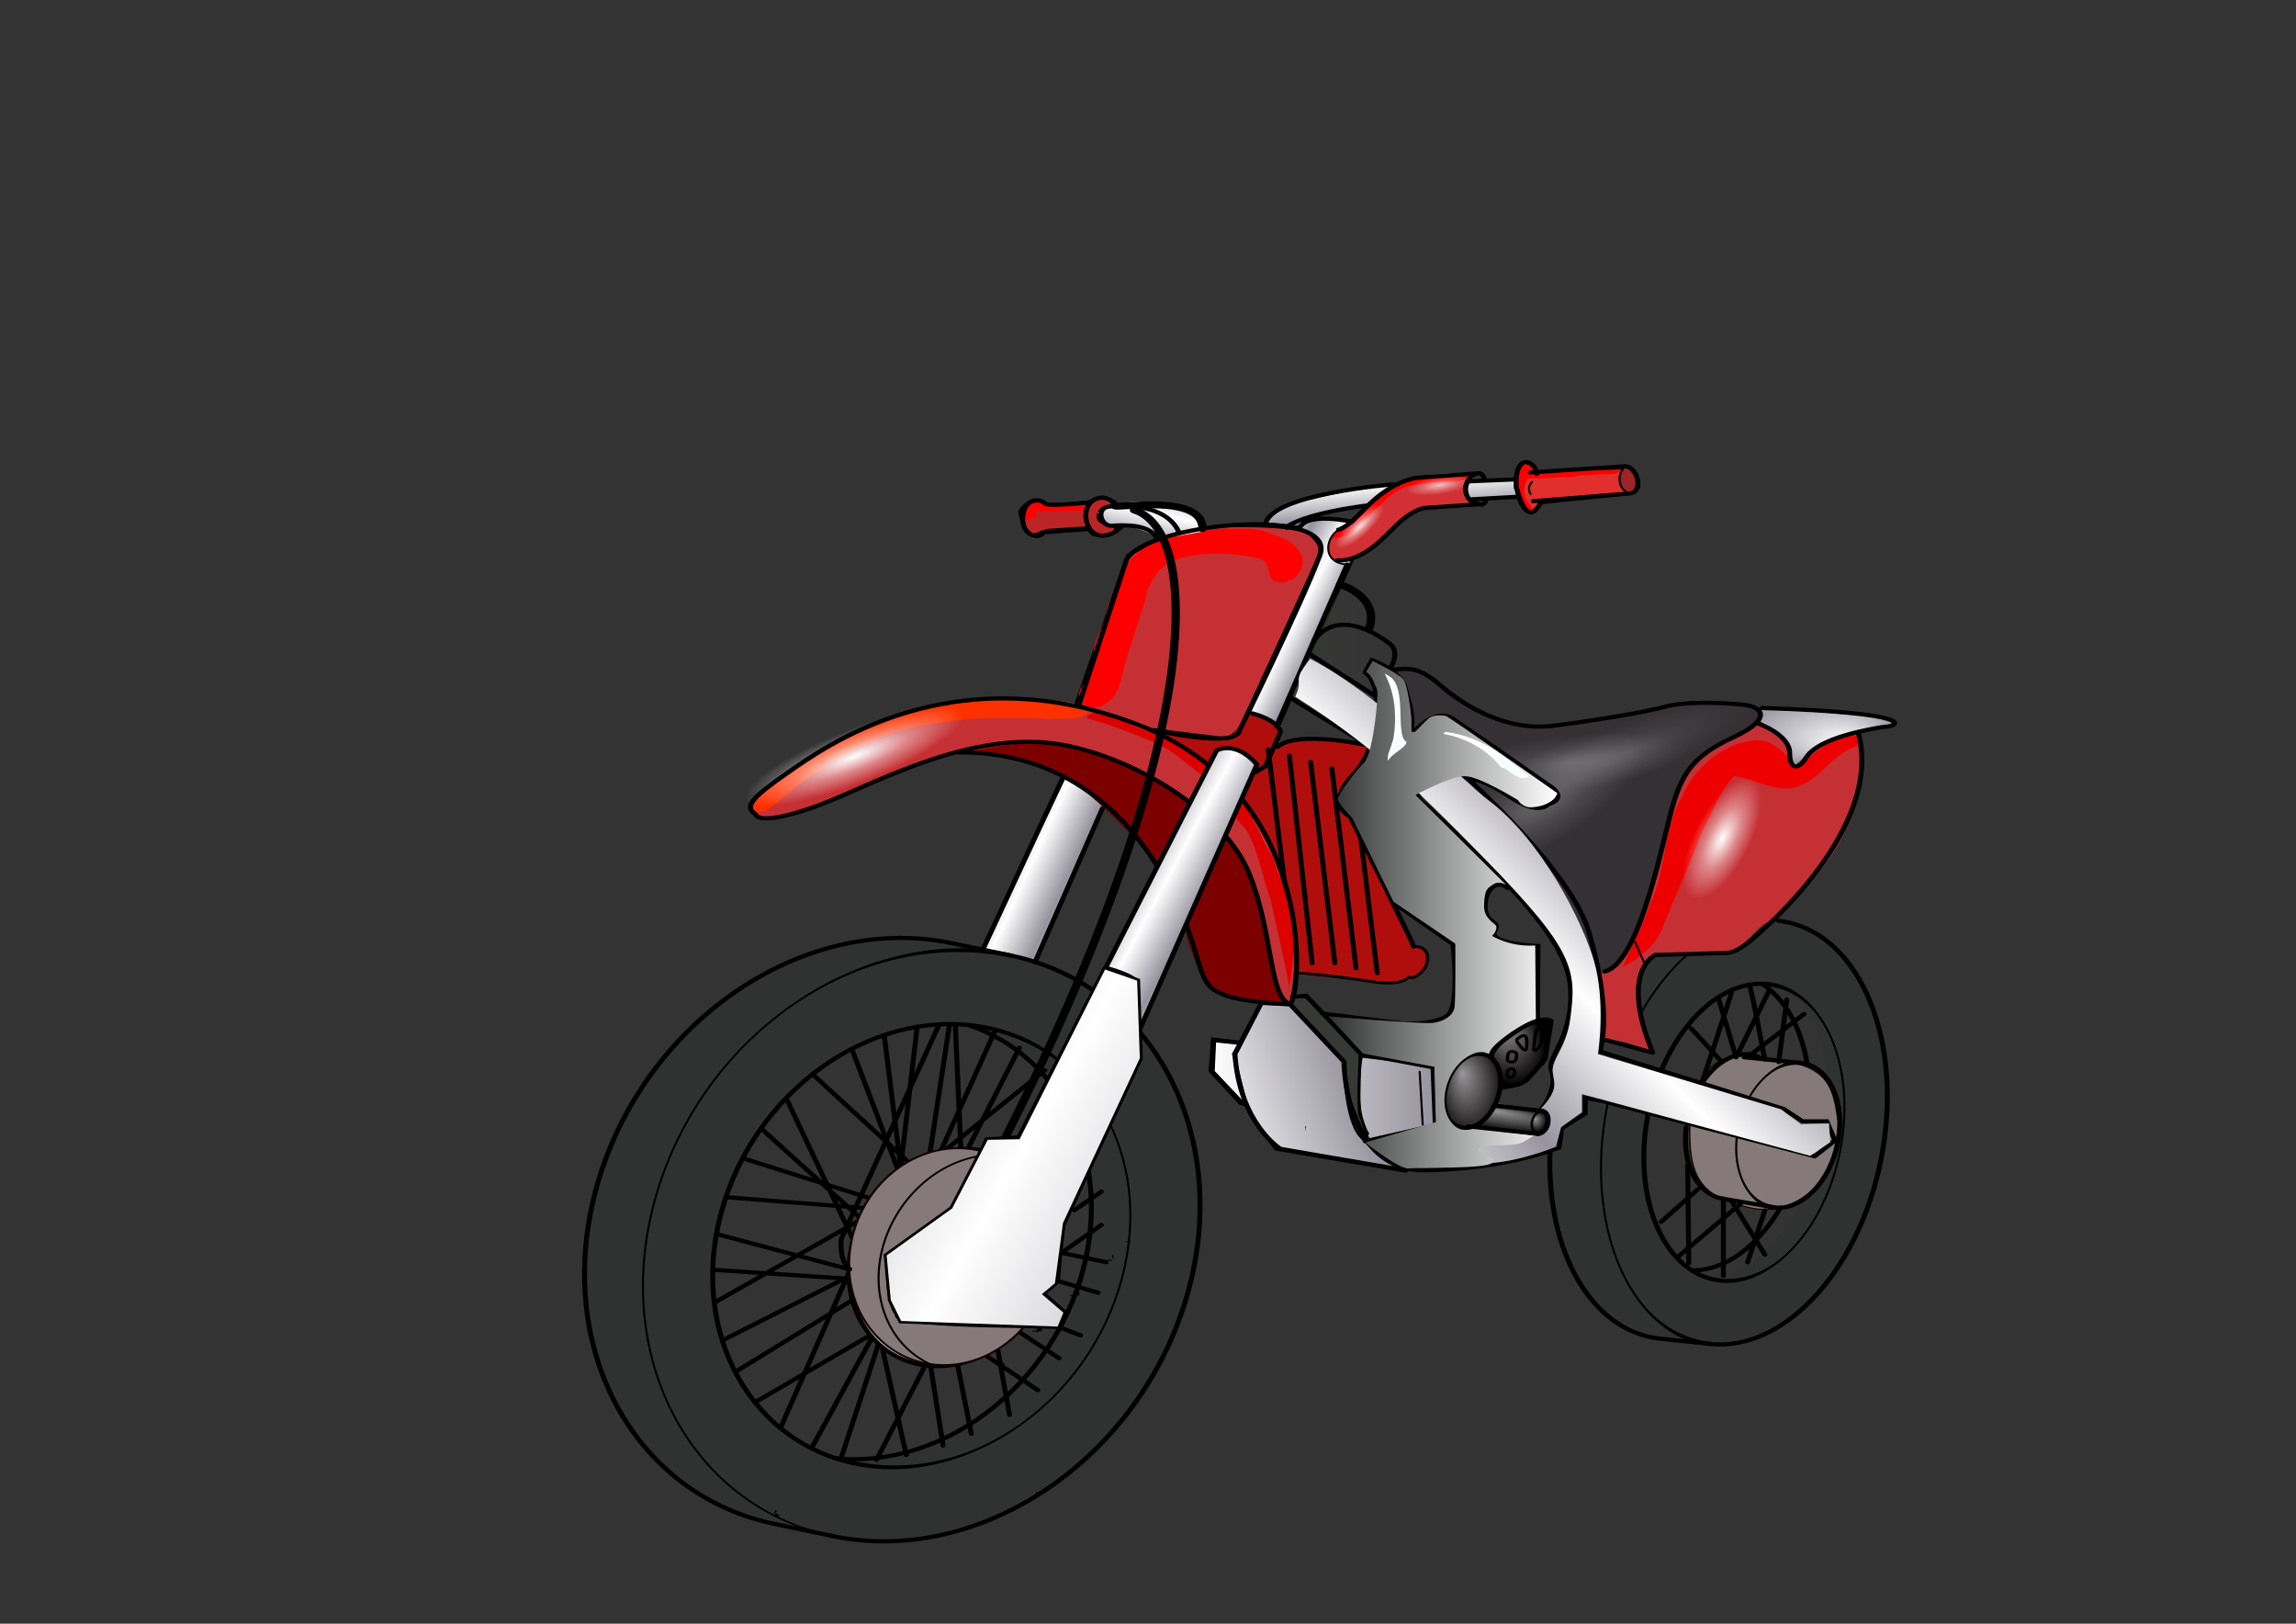 <?xml version="1.0" encoding="UTF-8" standalone="no"?>
<!-- Created with Inkscape (http://www.inkscape.org/) -->

<svg
   xmlns:i="http://ns.adobe.com/AdobeIllustrator/10.0/"
   xmlns:dc="http://purl.org/dc/elements/1.1/"
   xmlns:cc="http://creativecommons.org/ns#"
   xmlns:rdf="http://www.w3.org/1999/02/22-rdf-syntax-ns#"
   xmlns:svg="http://www.w3.org/2000/svg"
   xmlns="http://www.w3.org/2000/svg"
   xmlns:xlink="http://www.w3.org/1999/xlink"
   xmlns:sodipodi="http://sodipodi.sourceforge.net/DTD/sodipodi-0.dtd"
   xmlns:inkscape="http://www.inkscape.org/namespaces/inkscape"
   height="744.094"
   id="svg2"
   version="1.0"
   width="1052.362"
   x="0"
   y="0"
   inkscape:version="0.91 r13725"
   sodipodi:docname="car6.svg">
  <rect width="100%" height="100%" fill="#333333" stroke="none"/>
  <sodipodi:namedview
     pagecolor="#ffffff"
     bordercolor="#666666"
     borderopacity="1"
     objecttolerance="10"
     gridtolerance="10"
     guidetolerance="10"
     inkscape:pageopacity="0"
     inkscape:pageshadow="2"
     inkscape:window-width="1366"
     inkscape:window-height="706"
     id="namedview90"
     showgrid="false"
     inkscape:zoom="0.27367004"
     inkscape:cx="-316.87131"
     inkscape:cy="372.04724"
     inkscape:window-x="-8"
     inkscape:window-y="-8"
     inkscape:window-maximized="1"
     inkscape:current-layer="svg2" />
  <defs
     id="defs3">
    <linearGradient
       id="linearGradient2899">
      <stop
         id="stop2901"
         offset="0"
         style="stop-color:#000000;stop-opacity:1;" />
      <stop
         id="stop2903"
         offset="1"
         style="stop-color:#878787;stop-opacity:1;" />
    </linearGradient>
    <linearGradient
       id="linearGradient2854">
      <stop
         id="stop2856"
         offset="0"
         style="stop-color:#ffffd9;stop-opacity:0.816;" />
      <stop
         id="stop2866"
         offset="0.5"
         style="stop-color:#ffffd9;stop-opacity:1;" />
      <stop
         id="stop2858"
         offset="1"
         style="stop-color:#ffffd9;stop-opacity:1;" />
    </linearGradient>
    <linearGradient
       id="linearGradient2814">
      <stop
         id="stop2816"
         offset="0"
         style="stop-color:#4e4e4e;stop-opacity:1;" />
      <stop
         id="stop2818"
         offset="1"
         style="stop-color:#d0d0d6;stop-opacity:1;" />
    </linearGradient>
    <linearGradient
       id="linearGradient2806">
      <stop
         id="stop2808"
         offset="0"
         style="stop-color:#000000;stop-opacity:1;" />
      <stop
         id="stop2810"
         offset="1"
         style="stop-color:#000000;stop-opacity:0;" />
    </linearGradient>
    <linearGradient
       id="linearGradient2790">
      <stop
         id="stop2792"
         offset="0"
         style="stop-color:#000000;stop-opacity:0.929;" />
      <stop
         id="stop2794"
         offset="1"
         style="stop-color:#000000;stop-opacity:0;" />
    </linearGradient>
    <linearGradient
       id="linearGradient2778">
      <stop
         id="stop2780"
         offset="0"
         style="stop-color:#000000;stop-opacity:1;" />
      <stop
         id="stop2782"
         offset="1"
         style="stop-color:#000000;stop-opacity:0;" />
    </linearGradient>
    <linearGradient
       id="linearGradient2760">
      <stop
         id="stop2762"
         offset="0"
         style="stop-color:#000000;stop-opacity:1;" />
      <stop
         id="stop2764"
         offset="1"
         style="stop-color:#000000;stop-opacity:0;" />
    </linearGradient>
    <linearGradient
       id="linearGradient2678">
      <stop
         id="stop2680"
         offset="0"
         style="stop-color:#2c2f68;stop-opacity:1;" />
      <stop
         id="stop2682"
         offset="1"
         style="stop-color:#a1b6c3;stop-opacity:1;" />
    </linearGradient>
    <linearGradient
       id="linearGradient2620">
      <stop
         id="stop2622"
         offset="0"
         style="stop-color:#000000;stop-opacity:1;" />
      <stop
         id="stop2624"
         offset="1"
         style="stop-color:#d0d0d6;stop-opacity:1;" />
    </linearGradient>
    <linearGradient
       gradientTransform="matrix(1.211,0,0,0.996,-27.399,-51.597)"
       gradientUnits="userSpaceOnUse"
       id="linearGradient2626"
       x1="59.133"
       x2="422.166"
       xlink:href="#linearGradient2814"
       y1="459.342"
       y2="265.608" />
    <linearGradient
       gradientTransform="matrix(1.906,6.045357e-2,-2.006826e-2,0.633,-4.859,-85.938)"
       gradientUnits="userSpaceOnUse"
       id="linearGradient2660"
       x1="446.044"
       x2="421.288"
       xlink:href="#linearGradient2620"
       y1="1057.575"
       y2="629.144" />
    <linearGradient
       gradientTransform="matrix(1.173,0,0,1.028,-27.399,-51.597)"
       gradientUnits="userSpaceOnUse"
       id="linearGradient2672"
       x1="486.687"
       x2="510.905"
       xlink:href="#linearGradient2620"
       y1="223.966"
       y2="48.32" />
    <linearGradient
       gradientTransform="matrix(1.787,0,0,0.675,-27.399,-51.597)"
       gradientUnits="userSpaceOnUse"
       id="linearGradient2684"
       x1="313.454"
       x2="463.379"
       xlink:href="#linearGradient2678"
       y1="375.538"
       y2="371.452" />
    <linearGradient
       gradientTransform="matrix(1.501,0,0,0.804,-27.399,-51.597)"
       gradientUnits="userSpaceOnUse"
       id="linearGradient2744"
       x1="152.003"
       x2="301.435"
       xlink:href="#linearGradient2620"
       y1="688.142"
       y2="671.046" />
    <linearGradient
       gradientTransform="matrix(1.682,0,0,0.718,-27.399,-51.597)"
       gradientUnits="userSpaceOnUse"
       id="linearGradient2754"
       x1="25.048"
       x2="259.214"
       xlink:href="#linearGradient2620"
       y1="765.101"
       y2="584.177" />
    <linearGradient
       gradientTransform="matrix(1.497,0,0,0.806,-27.399,-51.597)"
       gradientUnits="userSpaceOnUse"
       id="linearGradient2766"
       x1="254.873"
       x2="183.887"
       xlink:href="#linearGradient2760"
       y1="606.665"
       y2="621.13" />
    <radialGradient
       cx="212.109"
       cy="1406.706"
       fx="211.013"
       fy="1400.218"
       gradientTransform="scale(2.448,0.409)"
       gradientUnits="userSpaceOnUse"
       id="radialGradient2786"
       r="263.169"
       xlink:href="#linearGradient2778" />
    <linearGradient
       gradientTransform="matrix(2.795,0,0,0.432,-27.399,-51.597)"
       gradientUnits="userSpaceOnUse"
       id="linearGradient2812"
       x1="180.101"
       x2="302.616"
       xlink:href="#linearGradient2806"
       y1="1447.263"
       y2="1838.813" />
    <linearGradient
       gradientTransform="matrix(1.381,0,0,0.874,-27.399,-51.597)"
       gradientUnits="userSpaceOnUse"
       id="linearGradient2864"
       x1="526.632"
       x2="598.337"
       xlink:href="#linearGradient2854"
       y1="612.364"
       y2="612.364" />
    <linearGradient
       gradientTransform="scale(0.844,1.185)"
       gradientUnits="userSpaceOnUse"
       id="linearGradient2882"
       x1="574.994"
       x2="684.941"
       xlink:href="#linearGradient2620"
       y1="223.394"
       y2="219.893" />
    <linearGradient
       gradientTransform="scale(1.393,0.718)"
       gradientUnits="userSpaceOnUse"
       id="linearGradient2890"
       x1="345.867"
       x2="408.834"
       xlink:href="#linearGradient2620"
       y1="286.601"
       y2="290.236" />
    <linearGradient
       gradientTransform="matrix(0.927,0,0,1.302,-27.399,-51.597)"
       gradientUnits="userSpaceOnUse"
       id="linearGradient2893"
       x1="692.278"
       x2="392.867"
       xlink:href="#linearGradient2899"
       y1="201.783"
       y2="206.493" />
    <radialGradient
       id="radialGradient2784"
       fx="433.25"
       fy="120.62"
       xlink:href="#linearGradient7742"
       gradientUnits="userSpaceOnUse"
       cy="109.97"
       cx="423.87"
       gradientTransform="matrix(1.059,-0.08,0.043,0.568,-29.212,82.832)"
       r="24.632"
       inkscape:collect="always" />
    <linearGradient
       id="linearGradient7742">
      <stop
         id="stop7744"
         style="stop-color:#ffffff"
         offset="0" />
      <stop
         id="stop7746"
         style="stop-color:#96939e"
         offset="1" />
    </linearGradient>
    <linearGradient
       id="linearGradient2781"
       y2="29.211"
       xlink:href="#linearGradient7742"
       spreadMethod="reflect"
       gradientUnits="userSpaceOnUse"
       x2="240.6"
       gradientTransform="matrix(0.987,0,0,0.983,5.994,0.041)"
       y1="15.962"
       x1="239.19"
       inkscape:collect="always" />
    <linearGradient
       id="linearGradient2778-4"
       y2="79.198"
       xlink:href="#linearGradient7742"
       spreadMethod="reflect"
       gradientUnits="userSpaceOnUse"
       x2="251.44"
       gradientTransform="matrix(0.987,0,0,0.983,5.994,0.041)"
       y1="75.183"
       x1="242.01"
       inkscape:collect="always" />
    <linearGradient
       id="linearGradient2775"
       y2="166.12"
       xlink:href="#linearGradient7742"
       spreadMethod="reflect"
       gradientUnits="userSpaceOnUse"
       x2="169.53"
       gradientTransform="matrix(0.987,0,0,0.983,5.994,0.041)"
       y1="161.3"
       x1="156.89"
       inkscape:collect="always" />
    <radialGradient
       id="radialGradient2755"
       xlink:href="#linearGradient20133"
       gradientUnits="userSpaceOnUse"
       cy="26.079"
       cx="4.768"
       gradientTransform="matrix(0.527,-0.232,0,0.167,95.753,119.04)"
       r="70.461"
       inkscape:collect="always" />
    <linearGradient
       id="linearGradient20133">
      <stop
         id="stop20135"
         style="stop-color:#ffffff"
         offset="0" />
      <stop
         id="stop22780"
         style="stop-color:#ffffff;stop-opacity:.412"
         offset=".5" />
      <stop
         id="stop20137"
         style="stop-color:#ffffff;stop-opacity:0"
         offset="1" />
    </linearGradient>
    <radialGradient
       id="radialGradient2752"
       xlink:href="#linearGradient20133"
       gradientUnits="userSpaceOnUse"
       cy="26.079"
       cx="4.768"
       gradientTransform="matrix(0.126,-0.348,0.141,0.019,387.94,156.64)"
       r="70.461"
       inkscape:collect="always" />
    <radialGradient
       id="radialGradient2749"
       xlink:href="#linearGradient20133"
       gradientUnits="userSpaceOnUse"
       cy="26.079"
       cx="4.768"
       gradientTransform="matrix(0.117,-0.104,0,0.075,268.84,27.775)"
       r="70.461"
       inkscape:collect="always" />
    <radialGradient
       id="radialGradient2746"
       xlink:href="#linearGradient20133"
       gradientUnits="userSpaceOnUse"
       cy="26.079"
       cx="4.768"
       gradientTransform="matrix(0.157,-0.012,-0.046,0.059,297.07,11.116)"
       r="70.461"
       inkscape:collect="always" />
    <radialGradient
       id="radialGradient2743"
       xlink:href="#linearGradient20133"
       gradientUnits="userSpaceOnUse"
       cy="26.079"
       cx="4.768"
       gradientTransform="matrix(0.527,-0.232,0,0.167,359.96,116.05)"
       r="70.461"
       inkscape:collect="always" />
    <radialGradient
       id="radialGradient2740"
       xlink:href="#linearGradient20133"
       gradientUnits="userSpaceOnUse"
       cy="26.079"
       cx="4.768"
       gradientTransform="matrix(0.573,-0.055,-0.053,0.158,338.89,120.81)"
       r="70.461"
       inkscape:collect="always" />
    <radialGradient
       id="radialGradient2737"
       xlink:href="#linearGradient20133"
       gradientUnits="userSpaceOnUse"
       cy="26.079"
       cx="4.768"
       gradientTransform="matrix(0.321,-0.404,0.363,-0.036,320.57,143.09)"
       r="70.461"
       inkscape:collect="always" />
    <linearGradient
       id="linearGradient2734"
       y2="34.3"
       xlink:href="#linearGradient7742"
       spreadMethod="reflect"
       gradientUnits="userSpaceOnUse"
       x2="183.69"
       gradientTransform="matrix(0.987,0,0,0.983,5.994,0.041)"
       y1="21.704"
       x1="187"
       inkscape:collect="always" />
    <linearGradient
       id="linearGradient2731"
       y2="85.088"
       gradientUnits="userSpaceOnUse"
       x2="279.06"
       gradientTransform="matrix(0.987,0,0,0.983,5.994,0.041)"
       y1="85.088"
       x1="243.02"
       inkscape:collect="always">
      <stop
         id="stop2613"
         style="stop-color:#373936"
         offset="0" />
      <stop
         id="stop2615"
         style="stop-color:#373936;stop-opacity:0"
         offset="1" />
    </linearGradient>
    <linearGradient
       id="linearGradient2728"
       y2="261.99"
       xlink:href="#linearGradient7742"
       gradientUnits="userSpaceOnUse"
       x2="293.11"
       gradientTransform="matrix(0.987,0,0,0.983,5.994,0.041)"
       y1="261.99"
       x1="215.09"
       inkscape:collect="always" />
    <linearGradient
       id="linearGradient2724"
       y2="253.01"
       xlink:href="#linearGradient7742"
       gradientUnits="userSpaceOnUse"
       x2="263.7"
       gradientTransform="matrix(0.987,0,0,0.983,5.994,0.041)"
       y1="268.83"
       x1="209.76"
       inkscape:collect="always" />
    <linearGradient
       id="linearGradient2671"
       y2="175.31"
       xlink:href="#linearGradient7742"
       spreadMethod="reflect"
       gradientUnits="userSpaceOnUse"
       x2="215.68"
       gradientTransform="matrix(0.987,0,0,0.983,5.994,0.041)"
       y1="169.69"
       x1="203.11"
       inkscape:collect="always" />
    <linearGradient
       id="linearGradient2622"
       y2="321.06"
       xlink:href="#linearGradient7742"
       spreadMethod="reflect"
       gradientUnits="userSpaceOnUse"
       x2="269.95"
       gradientTransform="matrix(0.987,0,0,0.983,5.994,0.041)"
       y1="269.31"
       x1="159.02"
       inkscape:collect="always" />
    <linearGradient
       id="linearGradient2619"
       y2="188.02"
       xlink:href="#linearGradient7742"
       spreadMethod="reflect"
       gradientUnits="userSpaceOnUse"
       x2="377.52"
       gradientTransform="matrix(0.987,0,0,0.983,5.994,0.041)"
       y1="219.25"
       x1="340.4"
       inkscape:collect="always" />
    <linearGradient
       id="linearGradient2616"
       y2="190.08"
       gradientUnits="userSpaceOnUse"
       x2="334.83"
       gradientTransform="matrix(0.987,0,0,0.983,5.994,0.041)"
       y1="190.08"
       x1="256.3"
       inkscape:collect="always">
      <stop
         id="stop31829"
         style="stop-color:#303232"
         offset="0" />
      <stop
         id="stop31831"
         style="stop-color:#ffffff"
         offset="1" />
    </linearGradient>
    <radialGradient
       id="radialGradient2613"
       fx="316.16"
       fy="237.75"
       xlink:href="#linearGradient31995"
       gradientUnits="userSpaceOnUse"
       cy="245.33"
       cx="320.17"
       gradientTransform="matrix(0.987,0,0,1.38,5.994,-97.848)"
       r="10.516"
       inkscape:collect="always" />
    <linearGradient
       id="linearGradient31995">
      <stop
         id="stop31997"
         style="stop-color:#999699"
         offset="0" />
      <stop
         id="stop31999"
         style="stop-color:#020000"
         offset="1" />
    </linearGradient>
    <radialGradient
       id="radialGradient2610"
       fx="244.65"
       fy="269.77"
       xlink:href="#linearGradient31995"
       gradientUnits="userSpaceOnUse"
       cy="272.12"
       cx="247.93"
       gradientTransform="matrix(1.301,0.499,-0.298,2.415,66.203,-523.3)"
       r="8.833"
       inkscape:collect="always" />
    <radialGradient
       id="radialGradient2607"
       fx="315.69"
       fy="266.79"
       xlink:href="#linearGradient31995"
       gradientUnits="userSpaceOnUse"
       cy="273.72"
       cx="318.7"
       gradientTransform="matrix(2.26,0.403,-0.069,0.382,-381.03,36.079)"
       r="13.662"
       inkscape:collect="always" />
    <radialGradient
       id="radialGradient2604"
       fx="241.67"
       fy="270.95"
       xlink:href="#linearGradient31995"
       gradientUnits="userSpaceOnUse"
       cy="272.23"
       cx="247.99"
       gradientTransform="matrix(0.264,0.122,-0.147,0.449,304.84,117.74)"
       r="8.833"
       inkscape:collect="always" />
  </defs>
  <g
     id="g2786"
     transform="matrix(1.353,0,0,1.133,258.673,208.082)">
    <path
       inkscape:connector-curvature="0"
       id="path27199"
       style="fill:url(#radialGradient2784);fill-rule:evenodd"
       d="m 402.94,102.86 0.84,5.87 10.09,7.81 2.24,8.93 2.24,1.12 19.33,-14.23 c 7.76,-1.36 14.1,-2.52 12.33,-2.52 l -1.4,-3.07 -33.34,-3.35 -12.33,-0.56 z" />
    <path
       inkscape:connector-curvature="0"
       id="path25431"
       style="fill:url(#linearGradient2781);fill-rule:evenodd"
       d="m 237.36,27.577 c 0,0 1.58,-4.342 5.94,-6.316 4.36,-1.974 36.45,-9.869 39.62,-9.869 3.17,0 41.2,-1.579 41.2,-1.579 l 0.79,7.895 -55.07,2.764 c 0,0 -8.32,1.973 -11.49,2.763 -3.17,0.789 -9.5,5.526 -9.5,5.526 l -11.49,-1.184 z" />
    <path
       inkscape:connector-curvature="0"
       id="path24546"
       style="fill:url(#linearGradient2778-4);fill-rule:evenodd;stroke:#000000;stroke-width:0.985px"
       d="m 230.62,104.55 11.49,5.13 25.36,-68.287 0.39,-14.211 -13.86,-1.579 -5.55,3.948 -17.83,74.999 z" />
    <path
       inkscape:connector-curvature="0"
       id="path23663"
       style="fill:url(#linearGradient2775);fill-rule:evenodd"
       d="m 170.8,128.63 -29.71,73.82 18.22,4.34 25.36,-67.89 -13.87,-10.27 z" />
    <path
       inkscape:connector-curvature="0"
       id="path8703"
       style="fill:#c53034;fill-rule:evenodd"
       d="m 403.73,105.79 c 0,0 -21.89,9.62 -25.75,19.24 -3.86,9.62 -16.73,63.49 -20.59,68.62 -3.86,5.13 -6.44,13.46 -6.44,13.46 0,0 1.47,20.63 0.65,30.78 11.68,3.41 16.73,4.49 16.73,4.49 0,0 -6.44,-28.85 -3.22,-33.34 3.22,-4.49 6.44,-7.06 6.44,-7.06 0,0 4.37,-0.16 23.17,0.64 16.25,-14.42 36.04,-35.27 41.83,-58.35 5.79,-23.09 1.93,-32.71 1.93,-32.71 0,0 -14.16,5.13 -18.02,10.26 -3.86,5.13 -4.53,4.06 -4.53,4.06 0,0 0.67,-5.98 -3.84,-10.47 -4.5,-4.49 -9.01,-9.62 -8.36,-9.62 z" />
    <path
       inkscape:connector-curvature="0"
       id="path8623"
       style="fill:#7d0000;fill-rule:evenodd"
       d="m 134.26,120.16 c 0,0 25.87,-7 33.27,-4.42 7.39,2.58 35.85,15.1 39.92,19.15 4.06,4.05 25.87,25.42 28.09,32.41 2.22,7 10.35,53.41 10.35,53.41 l -2.96,2.21 c 0,0 -20.04,-4.41 -21.81,-5.53 -4.06,-2.57 -11.09,-19.52 -10.72,-26.15 0.37,-6.63 -11.09,-27.99 -14.41,-32.04 -3.33,-4.05 -21.07,-27.62 -31.79,-32.41 C 153.48,122 135,120.9 134.26,120.16 Z" />
    <path
       inkscape:connector-curvature="0"
       id="path5804"
       style="fill:#c53034;fill-rule:evenodd"
       d="m 63.272,141.7 c 1.239,-4.22 28.961,-29.49 48.268,-35.91 19.31,-6.41 53.42,-10.258 71.44,-1.92 18.02,8.34 42.28,24.18 52.13,44.16 8.24,16.74 12.6,45.24 12.23,57.16 -0.29,8.97 -1.93,18.6 -1.93,18.6 0,0 -4.87,-6.13 -9.02,-33.35 -1.19,-7.84 -2.73,-25.89 -19.86,-44.7 -17.67,-19.39 -46.16,-29.72 -55.8,-29.22 -21.49,1.1 -42.11,9.15 -53.05,14.28 -10.942,5.13 -34.837,18.68 -40.642,16.12 -3.767,-1.67 -4.904,-1.33 -3.766,-5.22 z" />
    <path
       inkscape:connector-curvature="0"
       id="path8699"
       style="fill:#343034;fill-rule:evenodd"
       d="m 281.21,87.446 c 0,0 4.83,8.248 4.83,14.434 l 0,13.75 c 0,0 4.83,-10.31 8.97,-9.63 4.14,0.69 5.52,-1.37 13.1,6.19 7.59,7.56 29.45,23.11 28.1,25.6 -2.79,5.09 -8.78,4.97 -8.78,4.97 0,0 -11.04,-6.52 -14.49,-8.58 -3.45,-2.06 -7.59,-2.75 -7.59,-2.75 l 22.08,24.75 c 0,0 21.88,40.47 21.88,47.35 0,6.87 3.3,10.05 8.82,1.11 5.52,-8.93 14.82,-49.15 16.89,-61.52 2.07,-12.37 8.63,-20.43 18.98,-27.31 10.35,-6.87 14.82,-11.87 8.61,-13.93 -6.21,-2.063 -28.97,-0.69 -28.97,-0.69 0,0 -40.27,9.7 -48.54,8.32 -8.28,-1.37 -28.88,-15.806 -31.64,-19.242 -2.76,-3.437 -10.87,-3.509 -12.25,-2.822 z" />
    <path
       inkscape:connector-curvature="0"
       id="path8705"
       style="fill:#c53034;fill-rule:evenodd;stroke:#000000;stroke-width:0.985px"
       d="m 173.29,101.08 17.56,-60.266 c 0,0 19.51,-11.178 31.7,-11.664 12.19,-0.486 28.29,0.486 30.24,3.402 1.95,2.916 4.39,4.374 2.44,9.72 -1.95,5.346 -26.34,68.528 -26.34,68.528 l -3.9,4.37 -26.34,-3.89 -25.36,-10.2 z" />
    <path
       inkscape:connector-curvature="0"
       id="path8707"
       style="fill:#d23034;fill-rule:evenodd"
       d="m 268.08,26.421 c -2.99,4.165 -3.35,2.975 -7.27,5.477 -1.64,2.545 -3.23,8.077 0.12,11.354 1.44,1.403 8.88,-1.818 8.88,-1.818 0,0 11.76,-13.256 18.59,-18.602 8.51,-1.996 22.02,-2.926 22.02,-2.926 0,0 -4.31,-0.957 -4.47,-3.878 -0.26,-4.867 3.42,-7.776 3.42,-7.776 0,0 -13.09,-2.175 -23.41,2.368 -10.33,4.542 -12.08,7.706 -17.88,15.801 z" />
    <path
       inkscape:connector-curvature="0"
       id="path9582"
       style="fill:#e02f2c;fill-rule:evenodd;stroke:#000000;stroke-width:0.985px"
       d="m 328.81,7.376 c 0,0 -1.38,-3.78 -3.11,-3.78 -1.72,0 -3.1,7.904 -3.1,10.654 0,2.748 1.72,9.277 4.48,9.277 2.76,0 2.76,-3.436 4.49,-3.78 1.72,-0.344 25.86,-3.093 27.59,-3.436 1.72,-0.344 5.51,-2.406 4.82,-3.781 -0.69,-1.374 -3.44,-6.873 -3.44,-6.873 l -31.73,1.718 z" />
    <path
       inkscape:connector-curvature="0"
       id="path10457"
       style="fill:#bc2526;fill-rule:evenodd;stroke:#000000;stroke-width:0.985px"
       d="m 186.71,19.403 c 0,0 -2.76,-2.062 -4.48,-2.062 -1.72,0 -4.83,2.062 -4.83,2.062 l -14.48,1.375 c 0,0 -2.07,-2.406 -3.45,-2.406 -1.38,0 -5.18,3.437 -5.18,5.155 0,1.718 2.42,9.279 3.8,9.279 1.38,0 5.52,-2.062 5.52,-2.062 l 13.45,-1.031 c 0,0 1.38,3.093 2.76,3.093 1.38,0 5.17,0 6.55,-1.719 1.38,-1.718 -1.73,-2.405 -1.73,-2.405 0,0 -3.44,-0.687 -3.79,-2.749 -0.34,-2.062 1.04,-4.124 2.41,-4.468 1.38,-0.343 4.14,-1.718 3.45,-2.062 z" />
    <path
       inkscape:connector-curvature="0"
       id="path11334"
       style="color:#000000;fill:#9b2526"
       d="m 363.29,10.125 c 0,2.971 -1.33,5.404 -3,5.496 -1.68,0.091 -3.09,-2.193 -3.2,-5.158 -0.1,-2.965 1.14,-5.539 2.81,-5.813 1.67,-0.274 3.17,1.851 3.37,4.8" />
    <path
       inkscape:connector-curvature="0"
       id="path11336"
       style="fill:#af0e0c;fill-rule:evenodd"
       d="m 247.17,210.66 c 15.48,0.87 32.97,3.61 36.36,2.76 3.4,-0.84 8.65,-3.6 9.5,-7.83 0.85,-4.23 -6.06,-7.4 -6.06,-7.4 l -21.64,-53.05 c 0,0 -3.72,0.37 -3.72,-3.01 0,-3.39 5.09,-11 7.64,-15.24 2.55,-4.23 3.39,-8.46 3.39,-8.46 0,0 -15.28,-3.38 -19.53,-3.38 -4.24,0 -13.58,4.23 -13.58,4.23 l 3.39,-8.46 -11.04,-6.77 -6.79,11.84 -26.11,-4.01 18.47,15.01 4.24,-7.61 c 0,0 7.87,2.21 12.11,5.59 4.25,3.39 0.63,3.72 0.63,3.72 l -6.09,11.11 c 0,0 13.73,17.66 13.73,26.96 0,9.31 5.17,18.92 5.1,44 z" />
    <path
       inkscape:connector-curvature="0"
       id="path13090"
       style="fill:#ff3000"
       d="m 166.12,99.62 c -22.79,-1.56 -43.01,1.13 -62.26,10.58 -10.127,5.07 -21.151,12.64 -29.347,20.33 -4.736,4.63 -12.909,10.67 -10.518,15.05 6.933,-1.36 9.151,-6.44 16.93,-13.21 13.384,-11.65 28.415,-21.53 46.465,-23.76 11.7,-2.11 21.12,-2.35 35.52,-1.59 3.3,0.18 13.24,0.62 14.43,-2.66 -1.47,-0.59 -9.71,-4.89 -11.22,-4.74 z" />
    <path
       inkscape:connector-curvature="0"
       id="path13969"
       style="fill:#ff0000"
       d="m 224.44,30.212 c -9.22,0.518 -19.72,1.875 -27.65,7.447 -4.07,3.245 -8.51,8.852 -8.85,14.42 -1.6,3.96 -3.57,8.045 -4.41,12.372 -1.04,5.262 -3.76,10.037 -4.29,15.412 -0.66,5.065 -1.47,10.258 -4.21,14.681 -2.38,4.349 2.1,10.216 6.8,7.396 5.48,-2.611 6.56,-9.294 7.56,-14.648 1.58,-7.924 8.09,-29.192 8.12,-32.403 1.81,-3.999 3.69,-9.917 9.65,-12.208 8.46,-3.25 19.19,-3.051 28.52,-0.3 4.51,1.758 1.24,8.776 6.35,9.526 6.06,0.616 9.75,-6.917 7.26,-11.911 -2.56,-4.78 -4.56,-5.448 -11.93,-8.688 -5.23,-1.835 -9.08,-0.793 -12.92,-1.096 z" />
    <path
       inkscape:connector-curvature="0"
       id="path14848"
       style="fill:#ff0000"
       d="m 174.58,22.833 c -1.89,-0.191 -3.77,0.158 -5.64,0.333 -2.63,0.133 -5.26,-0.045 -7.89,0.068 -1.05,-0.062 -1.69,-1.039 -2.68,-1.264 -1.13,-0.303 0.59,-0.876 0.88,-1.288 0.65,-0.488 1.31,-0.972 2.03,-1.356 -0.12,0.925 -0.86,1.627 -1.06,2.538 -0.35,1.059 -0.44,2.179 -0.57,3.28 -1.41,0.782 -2.82,1.564 -4.22,2.347 0.22,-1.797 0.27,-3.708 1.18,-5.322 0.96,-1.629 2.71,-2.486 4.25,-3.459 1.08,-0.586 1.86,0.585 2.7,1.047 0.86,0.593 1.91,0.271 2.88,0.345 2.21,-0.016 4.43,0.109 6.63,-0.102 1.35,-0.211 2.71,-0.301 4.07,-0.299 0.52,-0.083 1.7,-0.064 0.73,0.466 -1.1,0.888 -2.19,1.777 -3.29,2.666 z" />
    <path
       inkscape:connector-curvature="0"
       id="path15725"
       style="fill:#ff0000"
       d="m 307.93,8.444 c -2.38,1.913 -5.37,3.201 -8.48,2.904 -3.91,-0.359 -8.15,0.371 -12.02,1.303 -5.58,0.839 -9.49,5.979 -11.92,9.195 -2.88,2.093 -4.84,6.484 -7.46,8.91 -3.4,3.451 -6.95,3.034 -8.36,3.486 0.56,-1.052 2.33,-2.815 1.29,-2.408 2.6,-1.552 3.82,-3.868 6.31,-5.574 2.56,-1.964 5.44,-3.707 7.11,-6.569 1.24,-1.821 3.12,-3.063 4.35,-4.904 1.17,-1.884 3.32,-2.676 5.1,-3.868 2.3,-1.471 4.19,-1.31 6.88,-1.64 6.3,-0.392 6.87,-0.445 11.82,-1.067 1.39,0.222 3.74,-0.709 4.56,0.096 -0.93,0.812 -0.74,0.778 0.82,0.137 z" />
    <path
       inkscape:connector-curvature="0"
       id="path16601"
       style="fill:#ff0000"
       d="m 356.13,7.968 c -2.62,0.296 -5.26,0.094 -7.87,0.393 -2.09,-10e-5 -4.18,0.155 -6.2,0.753 -4.46,1.252 -19.16,-2.76 -18.29,-4.501 -0.13,-1.351 2.24,-1.016 3.84,0.728 1.21,1.463 25.8,4.157 -1.23,4.572 -1.33,2.821 -1.53,4.636 -0.82,7.521 0.09,1.201 1.72,2.891 2.4,5.029 -0.94,0.637 -2.38,1.386 -2.92,-0.146 -1.07,-1.395 -1.53,-3.145 -1.58,-4.904 -0.24,-2.725 -0.61,-5.343 -0.29,-8.033 -0.88,-3.639 2.02,-4.679 4.22,-5.397 1.79,0.489 0.41,3.756 2.67,4.066 1.42,0.414 2.92,-0.813 4.37,-0.676 3.54,0.064 6.52,-0.395 10.28,-0.672 1.81,-0.48 3.94,-0.069 5.78,-0.142 2.38,-0.279 4.79,0.005 7.16,-0.357 1.59,-0.089 -0.92,1.129 -1.38,1.659 l -0.14,0.107 z" />
    <path
       inkscape:connector-curvature="0"
       id="path18376"
       style="fill:#dd0000"
       d="m 180.93,103.39 c 4.17,1.72 8.12,4.14 12,6.59 3.63,2.03 7.59,3.03 11.52,4.13 5.07,1.75 8.26,6.33 12.3,9.42 2.86,3.59 7.47,5.47 9.76,9.62 2.81,4.21 5.4,9.48 6.71,14.53 2.22,4.92 3.39,8.96 6.06,13.74 2.11,4.2 5.67,22.44 7.83,26.63 2.03,5.89 -2.77,33.13 -1.4,29.33 -0.3,-5.59 -5.44,-30.84 -6.45,-37.47 -1.92,-4.41 -3.48,-17.6 -8.09,-27.58 -7.43,-10.01 -12.71,-21.18 -16.78,-23.8 -3.61,-3.46 -7.07,-7.11 -11.21,-10.01 -3.69,-2.49 -20.8,-10.31 -25.96,-11.59 -1.01,-1.08 2.47,-2.22 3.4,-3.32 l 0.22,-0.16 0.09,-0.06 z" />
    <path
       inkscape:connector-curvature="0"
       id="path18379"
       style="fill:#ee0000"
       d="m 430.52,115.05 c -5.1,3.98 -8.41,7.17 -13.1,11.67 -5.7,-8.84 -10.35,-12.23 -16.03,-10.57 -10.28,1.59 -19.69,13.03 -22.75,22.43 -6.28,12.35 -5.55,31.25 -10.99,43.93 -2.01,7.51 -6.49,17.61 -9.14,24.89 4.98,-2.66 10.99,-8.82 13.18,-14.79 4.4,-13.44 9.62,-26.62 13.78,-40.14 3.68,-7.36 5.48,-15.76 10.82,-22.21 5.14,0.58 14.1,6.35 19.66,4.84 10.08,-3.18 11.32,-11.64 20.58,-16.32 5.02,-2.83 0.05,-6.6 -3.46,-5.27 -0.88,0.46 -1.72,1 -2.55,1.54 z" />
    <path
       inkscape:connector-curvature="0"
       id="path19258"
       style="color:#000000;fill:url(#radialGradient2755)"
       d="m 135.36,105.95 c 0,6.34 -15.92,18.54 -35.954,27.56 -20.036,9.02 -36.938,11.59 -38.171,5.8 -1.234,-5.79 13.648,-17.83 33.607,-27.21 19.958,-9.37 37.778,-12.68 40.238,-7.47" />
    <path
       inkscape:connector-curvature="0"
       id="path20145"
       style="color:#000000;fill:url(#radialGradient2752)"
       d="m 401.06,130.94 c 5.37,0.73 5.97,11.87 1.36,25.15 -4.61,13.27 -12.77,23.89 -18.43,23.97 -5.65,0.08 -6.75,-10.4 -2.49,-23.67 4.27,-13.28 12.36,-24.54 18.27,-25.43" />
    <path
       inkscape:connector-curvature="0"
       id="path21022"
       style="color:#000000;opacity:0.893;fill:url(#radialGradient2749)"
       d="m 277.68,21.88 c 0,2.854 -3.55,8.349 -8.02,12.407 -4.47,4.059 -8.25,5.215 -8.52,2.61 -0.28,-2.605 3.04,-8.028 7.5,-12.247 4.45,-4.219 8.43,-5.708 8.97,-3.363" />
    <path
       inkscape:connector-curvature="0"
       id="path21026"
       style="color:#000000;opacity:0.691;fill:url(#radialGradient2746)"
       d="m 307.68,11.8 c -1.74,2.264 -7.92,4.468 -13.94,4.976 -6.03,0.509 -9.73,-0.862 -8.35,-3.095 1.37,-2.234 7.32,-4.522 13.43,-5.167 6.11,-0.646 10.17,0.584 9.17,2.777" />
    <path
       inkscape:connector-curvature="0"
       id="path21903"
       style="color:#000000;opacity:0.129;fill:url(#radialGradient2743)"
       d="m 399.57,102.96 c 0,6.34 -15.92,18.54 -35.95,27.56 -20.04,9.02 -36.94,11.58 -38.17,5.8 -1.24,-5.79 13.64,-17.84 33.6,-27.21 19.96,-9.373 37.78,-12.682 40.24,-7.47" />
    <path
       inkscape:connector-curvature="0"
       id="path22782"
       style="color:#000000;opacity:0.197;fill:url(#radialGradient2740)"
       d="m 380.62,120.79 c -2,6.02 -20.96,12.62 -42.83,14.9 -21.86,2.28 -38.72,-0.57 -38.06,-6.45 0.65,-5.88 18.58,-12.66 40.49,-15.3 21.9,-2.65 39.86,-0.2 40.55,5.51" />
    <path
       inkscape:connector-curvature="0"
       id="path22786"
       style="color:#000000;opacity:0.258;fill:url(#radialGradient2737)"
       d="m 354.17,111.74 c 13.81,-1.38 15.42,9.71 3.63,25.04 -11.79,15.33 -32.7,29.37 -47.23,31.69 -14.54,2.33 -17.43,-7.9 -6.54,-23.09 10.89,-15.18 31.63,-29.85 46.83,-33.11" />
    <path
       inkscape:connector-curvature="0"
       id="path26316"
       style="fill:url(#linearGradient2734);fill-rule:evenodd"
       d="m 215.57,31.525 c 0,0 0.79,-5.527 -1.98,-7.106 -2.78,-1.579 -11.1,-5.526 -19.81,-5.132 -8.72,0.395 -13.08,4.343 -13.08,4.343 l 2.38,5.131 c 0,0 5.15,-0.789 9.51,0.79 4.36,1.579 5.94,2.763 8.32,3.947 2.38,1.185 14.26,-1.973 14.66,-1.973 z" />
    <path
       inkscape:connector-curvature="0"
       id="path2601"
       style="fill:url(#linearGradient2731);fill-rule:evenodd"
       d="m 269.48,114.31 11.38,-28.811 -0.45,-8.553 -8.2,-5.402 0.46,-4.952 -2.28,-7.64 -6.82,-5.865 c 0,0 -6.37,14.856 -8.19,18.907 -1.82,4.052 -4.1,11.704 -4.1,11.704 l -5,15.306 23.2,15.306 z" />
    <path
       inkscape:connector-curvature="0"
       id="path1702"
       style="fill:url(#linearGradient2728);fill-rule:evenodd;stroke:#000000;stroke-width:0.985px"
       d="m 219.57,236.47 74.31,10.58 0.84,24.54 -23.35,7.19 -42.46,-16.08 -10.19,-13.11 0.85,-13.12 z" />
    <path
       inkscape:connector-curvature="0"
       id="path2585"
       style="fill:#373936;fill-rule:evenodd;stroke:#000000;stroke-width:0.985px"
       d="m 245.59,222.92 1.5,-3.59 4.2,0 18.31,23.63 c 0,0 -0.9,22.14 0,24.53 0.91,2.4 3.91,14.66 3.91,14.66 0,0 -8.71,-22.14 -8.71,-25.73 0,-3.59 -0.9,-10.47 -0.9,-10.47 l -18.31,-23.03 z" />
    <path
       inkscape:connector-curvature="0"
       id="path2589"
       style="fill:url(#linearGradient2724);fill-rule:evenodd;stroke:#000000;stroke-width:0.985px"
       d="m 235.98,222.32 9.91,0.6 18.31,22.73 c 0,0 0,22.74 5.4,30.22 5.41,7.48 15.62,14.36 15.62,14.36 l -44.14,-8.97 c 0,0 -9.01,-13.47 -9.91,-17.36 -0.9,-3.89 -4.5,-21.24 -4.5,-21.24 l 9.31,-20.34 z" />
    <path
       inkscape:connector-curvature="0"
       id="path30950"
       style="color:#000000;fill:#303232"
       d="m 367.3,203.15 c -4.69,14.75 -4.18,20.34 1.54,39.34 -25.53,-16.75 -34.24,9.52 -35.87,33.32 2.74,73.03 22.77,83.26 56.56,83.68 35.22,0.45 55.59,-42.09 57.68,-86.04 l -0.15,-27.11 c -1.99,-23.43 -9.54,-45.38 -21.61,-51.41 -22.07,-11 -16.41,-5.47 -29.38,6.36 -9.91,0.53 -28.13,1.86 -28.77,1.86 z m 30.86,13.94 c 11.86,-0.35 20.29,-2.15 25.74,14.67 l 1.8,6.66 c 6.91,31.1 -2.77,69.74 -23.84,88.43 -18.65,16.54 -31.77,-7.67 -34.1,-20.57 -5.88,-32.5 -3.03,-47.42 13.96,-76.96 4.64,-8.06 9.78,-12.03 16.44,-12.23 z" />
    <path
       inkscape:connector-curvature="0"
       id="path30064"
       style="color:#000000;fill:#303232"
       d="m 108.67,195.57 c -46.636,0.01 -94.556,51.8 -100.24,116.88 -7.46,85.89 37.203,126.68 98.61,126.68 61.41,0 102.53,-56.67 106.17,-116.76 l 2.68,-30.66 c -6.95,-64.08 -45.69,-92.92 -103.85,-96.05 -1.12,-0.06 -2.25,-0.09 -3.37,-0.09 z m 14.53,34.84 c 20.69,-0.47 39.88,11.97 49.37,34.97 l 3.14,9.09 C 187.75,317 170.87,369.83 134.14,395.38 101.63,418 69.206,403.87 55.608,367.26 40.281,326 54.814,280.51 86.687,248.89 96.745,238.91 111.59,230.68 123.2,230.41 Z" />
    <line
       id="line1424"
       style="fill:none;stroke:#000000;stroke-width:1.673;stroke-linejoin:bevel"
       x1="114.9"
       i:knockout="Off"
       y1="405.61"
       x2="114.87"
       y2="405.55" />
    <line
       id="line1490"
       style="fill:none;stroke:#000000;stroke-width:0.695;stroke-linejoin:bevel"
       x1="160.26"
       i:knockout="Off"
       y1="432.04"
       x2="160.24"
       y2="432.03" />
    <line
       id="line1540"
       style="fill:none;stroke:#000000;stroke-width:1.673;stroke-linejoin:bevel"
       x1="159.41"
       i:knockout="Off"
       y1="354.7"
       x2="159.32"
       y2="355.01" />
    <path
       inkscape:connector-curvature="0"
       id="path1558"
       style="fill:none;stroke:#000000;stroke-width:1.673;stroke-linejoin:bevel"
       d="m 165.76,347.48 -0.09,0.31 m 6.44,-7.53 -0.09,0.31" />
    <line
       id="line1598"
       style="fill:none;stroke:#000000;stroke-width:1.673;stroke-linejoin:bevel"
       x1="159.35"
       i:knockout="Off"
       y1="355.06"
       x2="159.32"
       y2="355.01" />
    <path
       inkscape:connector-curvature="0"
       id="path1602"
       style="fill:none;stroke:#000000;stroke-width:1.673;stroke-linejoin:bevel"
       d="m 184.81,325.82 -0.09,0.31 m 6.45,-7.53 -0.1,0.31" />
    <line
       id="line1630"
       style="fill:none;stroke:#000000;stroke-width:1.673;stroke-linejoin:bevel"
       x1="165.7"
       i:knockout="Off"
       y1="347.84"
       x2="165.67"
       y2="347.79" />
    <line
       id="line1652"
       style="fill:none;stroke:#000000;stroke-width:1.673;stroke-linejoin:bevel"
       x1="172.05"
       i:knockout="Off"
       y1="340.62"
       x2="172.02"
       y2="340.57" />
    <line
       id="line1702"
       style="fill:none;stroke:#000000;stroke-width:1.673;stroke-linejoin:bevel"
       x1="184.75"
       i:knockout="Off"
       y1="326.18"
       x2="184.72"
       y2="326.13" />
    <polyline
       id="polyline1776"
       style="fill:none;stroke:#000000;stroke-width:0.706;stroke-linejoin:bevel"
       points="66.923 434.09 66.923 434.09 66.387 434.23"
       transform="matrix(0.987,0,0,0.983,5.994,2.434)"
       i:knockout="Off" />
    <polyline
       id="polyline1778"
       style="fill:none;stroke:#000000;stroke-width:1.698;stroke-linejoin:bevel"
       points="67.109 434.09 67.109 434.09 66.573 434.23"
       transform="matrix(0.987,0,0,0.983,5.994,2.434)"
       i:knockout="Off" />
    <path
       inkscape:connector-curvature="0"
       id="path1782"
       style="fill:none;stroke:#000000;stroke-width:0.695;stroke-linejoin:bevel"
       d="m 72.623,429.2 -0.256,0.06 m 0.414,-0.02 -0.255,0.06" />
    <path
       inkscape:connector-curvature="0"
       id="path2026"
       style="fill:none;stroke:#000000;stroke-width:1.673;stroke-linejoin:bevel"
       d="m 251.1,272.78 -0.05,-0.01 c -0.03,0 -0.06,0.01 -0.09,0.01" />
    <path
       inkscape:connector-curvature="0"
       id="path2150"
       style="fill:none;stroke:#000000;stroke-width:1.673;stroke-linejoin:bevel"
       d="m 71.5,429.36 0.078,-0.01 c 0.035,0 0.07,0 0.106,0.01" />
    <path
       inkscape:connector-curvature="0"
       id="path2262"
       style="fill:none;stroke:#000000;stroke-width:1.673;stroke-linejoin:bevel"
       d="m 71.542,428.04 c -0.059,-0.04 -0.117,-0.08 -0.179,-0.12 -0.05,-0.03 -0.102,-0.05 -0.155,-0.08 m 0.335,0.2 c -0.031,-0.03 -0.062,-0.07 -0.103,-0.09 l -0.018,-0.01" />
    <path
       inkscape:connector-curvature="0"
       id="path2302"
       style="fill:none;stroke:#000000;stroke-width:1.673;stroke-linejoin:bevel"
       d="m 185.68,324.83 c 0.04,-0.01 0.08,-0.03 0.12,-0.04 0.04,-0.02 0.08,-0.03 0.13,-0.04 0.04,-0.02 0.08,-0.04 0.13,-0.05" />
    <path
       inkscape:connector-curvature="0"
       id="path2310"
       style="fill:none;stroke:#000000;stroke-width:1.673;stroke-linejoin:bevel"
       d="m 172.98,339.27 c 0.04,-0.01 0.08,-0.03 0.12,-0.04 0.04,-0.02 0.08,-0.03 0.13,-0.05 0.04,-0.01 0.08,-0.03 0.12,-0.04" />
    <path
       inkscape:connector-curvature="0"
       id="path2314"
       style="fill:none;stroke:#000000;stroke-width:1.673;stroke-linejoin:bevel"
       d="m 166.63,346.49 c 0.04,-0.01 0.08,-0.03 0.12,-0.04 0.04,-0.02 0.08,-0.03 0.13,-0.05 0.04,-0.01 0.08,-0.03 0.12,-0.04" />
    <path
       inkscape:connector-curvature="0"
       id="path2318"
       style="fill:none;stroke:#000000;stroke-width:1.673;stroke-linejoin:bevel"
       d="m 160.28,353.71 c 0.04,-0.01 0.08,-0.03 0.12,-0.04 0.04,-0.02 0.08,-0.03 0.12,-0.04 0.05,-0.02 0.09,-0.04 0.13,-0.05" />
    <path
       inkscape:connector-curvature="0"
       id="path2322"
       style="fill:none;stroke:#000000;stroke-width:1.673;stroke-linejoin:bevel"
       d="m 147.58,368.15 c 0.04,-0.01 0.08,-0.03 0.12,-0.04 0.04,-0.02 0.08,-0.03 0.12,-0.05 0.05,-0.01 0.09,-0.02 0.13,-0.04" />
    <path
       inkscape:connector-curvature="0"
       id="path2326"
       style="fill:none;stroke:#000000;stroke-width:1.673;stroke-linejoin:bevel"
       d="m 134.88,382.59 c 0.04,-0.01 0.08,-0.03 0.12,-0.04 0.04,-0.01 0.08,-0.03 0.12,-0.04 0.05,-0.02 0.09,-0.03 0.13,-0.05" />
    <path
       inkscape:connector-curvature="0"
       id="path2338"
       style="fill:none;stroke:#000000;stroke-width:1.673;stroke-linejoin:bevel"
       d="m 115.83,404.25 c 0.04,-0.01 0.08,-0.03 0.12,-0.04 0.04,-0.02 0.08,-0.03 0.12,-0.04 0.05,-0.02 0.09,-0.03 0.13,-0.05" />
    <path
       inkscape:connector-curvature="0"
       id="path2414"
       style="fill:none;stroke:#000000;stroke-width:1.673;stroke-linejoin:bevel"
       d="m 173.55,339.98 c 0.07,-0.11 0.14,-0.22 0.15,-0.34 0.02,-0.1 0,-0.22 -0.06,-0.3 -0.07,-0.09 -0.18,-0.15 -0.28,-0.2 m -0.37,0.66 c 0.06,0.02 0.11,0.04 0.17,0.06 0.06,0.02 0.13,0.04 0.19,0.06 0.06,0.02 0.13,0.04 0.2,0.06 m -0.56,-0.18 c 0.06,-0.06 0.11,-0.13 0.14,-0.21 0.02,-0.06 0.02,-0.13 -0.01,-0.19 -0.02,-0.05 -0.08,-0.09 -0.14,-0.13" />
    <path
       inkscape:connector-curvature="0"
       id="path2418"
       style="fill:none;stroke:#000000;stroke-width:1.673;stroke-linejoin:bevel"
       d="m 166.64,347.02 c 0.05,0.02 0.11,0.04 0.17,0.06 0.06,0.02 0.13,0.04 0.19,0.06 0.06,0.02 0.13,0.04 0.2,0.06 m -0.56,-0.18 c 0.05,-0.06 0.11,-0.13 0.14,-0.21 0.02,-0.06 0.02,-0.13 -0.01,-0.19 -0.02,-0.05 -0.08,-0.09 -0.14,-0.13" />
    <path
       inkscape:connector-curvature="0"
       id="path2422"
       style="fill:none;stroke:#000000;stroke-width:1.673;stroke-linejoin:bevel"
       d="m 160.85,354.42 c 0.07,-0.11 0.14,-0.22 0.15,-0.34 0.02,-0.1 0,-0.22 -0.06,-0.31 -0.07,-0.08 -0.18,-0.14 -0.29,-0.19 m -0.36,0.66 c 0.06,0.02 0.11,0.04 0.17,0.06 0.06,0.02 0.13,0.04 0.19,0.06 0.06,0.02 0.13,0.04 0.2,0.06 m -0.56,-0.18 c 0.06,-0.06 0.11,-0.12 0.14,-0.21 0.02,-0.06 0.02,-0.13 -0.01,-0.19 -0.02,-0.05 -0.08,-0.09 -0.14,-0.13" />
    <path
       inkscape:connector-curvature="0"
       id="path2436"
       style="fill:none;stroke:#000000;stroke-width:1.673;stroke-linejoin:bevel"
       d="m 148.15,368.86 c 0.07,-0.11 0.14,-0.22 0.15,-0.34 0.02,-0.1 0,-0.22 -0.06,-0.3 -0.07,-0.09 -0.18,-0.15 -0.29,-0.2 m -0.36,0.66 c 0.06,0.02 0.11,0.04 0.17,0.06 0.06,0.02 0.12,0.04 0.19,0.06 0.06,0.02 0.13,0.04 0.2,0.06 m -0.56,-0.18 c 0.05,-0.06 0.11,-0.12 0.14,-0.21 0.02,-0.06 0.02,-0.13 -0.01,-0.19 -0.02,-0.05 -0.08,-0.09 -0.14,-0.13" />
    <path
       inkscape:connector-curvature="0"
       id="path2482"
       style="fill:none;stroke:#000000;stroke-width:0.419;stroke-linejoin:bevel"
       d="m 116.39,404.96 c 0.07,-0.11 0.14,-0.22 0.16,-0.34 0.02,-0.1 0,-0.22 -0.06,-0.3 -0.07,-0.09 -0.18,-0.15 -0.29,-0.2 m -0.37,0.66 0.18,0.06 c 0.06,0.02 0.12,0.04 0.19,0.06 0.06,0.02 0.13,0.04 0.19,0.06" />
    <path
       inkscape:connector-curvature="0"
       id="path2484"
       style="fill:none;stroke:#000000;stroke-width:1.673;stroke-linejoin:bevel"
       d="m 115.83,404.78 c 0.06,-0.06 0.12,-0.13 0.15,-0.2 0.02,-0.07 0.02,-0.14 -0.01,-0.2 -0.03,-0.05 -0.08,-0.09 -0.14,-0.13" />
    <path
       inkscape:connector-curvature="0"
       id="path2486"
       style="fill:none;stroke:#000000;stroke-width:0.419;stroke-linejoin:bevel"
       d="m 160.03,419.76 c -0.01,0.06 -0.02,0.11 -0.03,0.17 0,0.06 -0.01,0.11 -0.02,0.17 0,0.06 -0.01,0.12 -0.01,0.19 0.16,0 0.32,0.01 0.48,-0.01 0.18,-0.03 0.35,-0.09 0.51,-0.18 0.14,-0.08 0.27,-0.19 0.4,-0.29 m -0.39,-0.37 c 0.04,0.04 0.08,0.08 0.13,0.11 0.04,0.04 0.09,0.08 0.13,0.12 0.04,0.05 0.09,0.09 0.13,0.13" />
    <path
       inkscape:connector-curvature="0"
       id="path2504"
       style="fill:none"
       d="m 234.1,269.68 7.28,11.56 17.56,3.63 26.5,4.95 6.29,0.33 12.25,-1.32 10.27,-0.99 c 0,0 10.27,-1.98 10.6,-1.98 0.33,0 -83.47,-22.12 -83.47,-22.12 l -7.28,5.94 z" />
    <path
       inkscape:connector-curvature="0"
       id="path2506"
       style="fill:none"
       d="m 212.64,277.45 3.37,30.16 -2.95,25.97 -12.19,36.02 -11.35,19.68 -23.54,28.06 -26.9,17.18 -36.15,5.86 -29.842,-6.28 c 0,0 -21.437,-8.38 -21.437,-8.8 0,-0.42 23.958,-29.32 23.958,-29.32 l 21.017,11.31 18.074,-2.93 19.34,-8.8 11.77,-9.63 c 0,0 10.93,-13.82 11.35,-13.82 0.42,0 10.08,-16.34 10.08,-16.34 l 7.15,-17.17 3.36,-15.91 34.89,-45.24 z" />
    <path
       inkscape:connector-curvature="0"
       id="path2508"
       style="fill:none;stroke:#000000;stroke-width:0.695;stroke-linecap:round"
       d="M 97.896,408.14 C 134.82,417.76 175.1,386.2 187.85,337.65 200.6,289.09 181,241.92 144.07,232.29" />
    <path
       inkscape:connector-curvature="0"
       id="path2510"
       style="fill:none;stroke:#000000;stroke-width:1.673;stroke-linecap:round"
       d="m 144.07,232.29 c -36.92,-9.63 -77.195,21.93 -89.947,70.49 -12.751,48.56 6.847,95.73 43.774,105.36" />
    <path
       inkscape:connector-curvature="0"
       id="path2512"
       d="m 184.35,270.56 c -8.52,-20.49 -23.44,-33.02 -40.49,-37.46 l 0.43,-1.62 c 17.17,4.48 31.96,18.05 40.54,38.7 l -0.48,0.38" />
    <path
       inkscape:connector-curvature="0"
       id="path2514"
       d="m 98.109,407.33 c 18.291,4.77 37.581,-0.27 53.711,-12.9 l 0.24,0.57 c -16.43,12.87 -35.74,18.8 -54.376,13.94 l 0.425,-1.61" />
    <path
       inkscape:connector-curvature="0"
       id="path2518"
       style="fill:none;stroke:#000000;stroke-width:0.695;stroke-linecap:round"
       d="M 151.78,202.96 C 102.53,190.12 48.82,232.21 31.82,296.97 14.811,361.72 40.948,424.63 90.194,437.47" />
    <path
       inkscape:connector-curvature="0"
       id="path2520"
       d="m 151.56,203.77 c -24.45,-6.38 -50.18,0.48 -71.736,17.38 l -0.236,-0.57 C 101.45,203.45 127.2,195.69 151.99,202.15 l -0.43,1.62" />
    <path
       inkscape:connector-curvature="0"
       id="path2524"
       style="fill:none;stroke:#000000;stroke-width:1.673;stroke-linecap:round"
       d="m 70.39,432.54 c 1.417,0.36 2.837,0.69 4.059,0.93 M 133.48,198.44 c -0.52,-0.15 -1.04,-0.29 -1.48,-0.41 -49.248,-12.84 -102.96,29.24 -119.97,94 -17.014,64.75 9.116,127.66 58.359,140.5 m 0.749,0.2 19.795,4.93 m 40.317,-239.82 19.79,4.93 M 91.966,406.21 c 35.484,4.09 70.864,-27.26 82.684,-71.85 12.02,-45.77 -4.7,-90.3 -37.84,-103.43 M 57.896,371.27 109.12,333.73 m -9.1,-3.34 -46.502,28.17 M 50.787,343.27 112,301.74 m -61.724,28.19 54.054,4.28 m -3.83,-14.33 -27.296,74.06 m -8.614,-10.38 61.3,-42.67 m -14.37,0.48 -27.796,60.76 m 9.843,4.68 17.953,-65.44 m -5.75,65.4 23.48,-54.42 m -13.42,52.52 -9.58,-51.09 m 22.04,47.27 -5.75,-43.93 m 15.33,39.15 -6.23,-37.24 m 19.17,29.6 -6.23,-41.06 m 15.81,31.04 -23.96,-19.1 m 31.15,6.21 -23,-18.14 m -68.997,-85.94 28.747,72.57 m -37.687,-61.45 46.317,49.99 m -52.544,-37.94 57.814,21.71 m -63.504,-5.95 63.504,5.95 m -66.712,8.95 57.602,18.26 m -25.045,-82.89 40.855,44.7 m -27.558,-54.95 22.768,71.18 m -11.79,-76.74 9.4,89.63 m 1.77,-92.97 -9.44,95.83 m 20.42,-96.94 -10.36,81.19 m 12.29,-81.16 3.04,80.68 m 10.6,-78.44 -27.84,73.67 m 35.93,-66.36 -27.79,64.92 m 36.42,-55.85 -48.4,46.31" />
    <path
       inkscape:connector-curvature="0"
       id="path2526"
       style="fill:#ffffff;stroke:#000000;stroke-width:1.673;stroke-linecap:round"
       d="m 119.73,368.07 c 18.1,4.72 37.83,-10.75 44.08,-34.54 6.25,-23.79 -3.36,-46.91 -21.45,-51.62 -18.09,-4.72 -37.83,10.74 -44.074,34.54 -6.248,23.79 3.354,46.9 21.444,51.62" />
    <path
       inkscape:connector-curvature="0"
       id="path28300"
       style="color:#000000;fill:#857979;stroke:#140000;stroke-width:0.778"
       d="m 164.93,329.76 c -3.49,23.54 -20.92,40.62 -39.35,38.58 -18.44,-2.05 -31.225,-22.48 -28.871,-46.15 2.353,-23.67 18.991,-42.01 37.571,-41.42 18.59,0.58 32.39,19.89 31.18,43.59" />
    <path
       inkscape:connector-curvature="0"
       id="path2528"
       style="fill:none;stroke:#000000;stroke-width:0.695;stroke-linecap:round"
       d="m 146.71,283.47 c -16.84,-0.55 -32.84,14.62 -38.36,35.36 -5.71,21.73 1.8,42.89 17.1,50.06" />
    <polygon
       id="polygon2530"
       style="fill:#ffffff"
       points="148.27,283.15 141,311.02 105.49,330.65 "
       transform="matrix(0.987,0,0,0.983,5.994,2.434)" />
    <polyline
       id="polyline2532"
       style="fill:none;stroke:#000000;stroke-width:0.706;stroke-linecap:round"
       points="148.27 283.15 141 311.02 105.49 330.65"
       transform="matrix(0.987,0,0,0.983,5.994,2.434)"
       i:knockout="Off" />
    <polygon
       id="polygon2534"
       style="fill:#ffffff"
       points="130.91,336.86 142.62,346.55 156.75,347.36 137.77,317.88 "
       transform="matrix(0.987,0,0,0.983,5.994,2.434)" />
    <polyline
       id="polyline2536"
       style="fill:none;stroke:#000000;stroke-width:0.706;stroke-linecap:round"
       points="137.77 317.88 130.91 336.86 142.62 346.55 156.75 347.36"
       transform="matrix(0.987,0,0,0.983,5.994,2.434)"
       i:knockout="Off" />
    <polygon
       id="polygon2538"
       style="fill:#ffffff"
       points="152.71,315.46 185.82,233.48 "
       transform="matrix(0.987,0,0,0.983,5.994,2.434)" />
    <line
       id="line2540"
       style="fill:none;stroke:#000000;stroke-width:0.695;stroke-linecap:round"
       x1="189.35"
       i:knockout="Off"
       y1="231.99"
       x2="156.68"
       y2="312.59" />
    <path
       inkscape:connector-curvature="0"
       id="path2542"
       style="fill:none;stroke:#000000;stroke-width:1.673;stroke-linecap:round"
       d="m 64.83,145.71 c 0,0 0,5.05 18.752,-2.53 18.748,-7.57 53.758,-33.28 86.668,-25.25 24.83,6.06 53.72,27.78 61.83,52.02 8.11,24.23 6.58,49.48 13.68,52.51 M 64.83,145.71 c -4.054,-3.03 -1.52,-6.57 10.643,-16.67 12.163,-10.1 55.747,-48.477 118.6,-19.69 62.84,28.78 55.24,112.1 51.69,113.12 m 0,-0.01 c 0,0 -15.2,-0.5 -21.79,-3.53 -6.59,-3.03 -7.1,-5.05 -10.65,-19.19 -3.54,-14.14 -22.1,-79.56 -79.88,-79.05" />
    <path
       inkscape:connector-curvature="0"
       id="path2544"
       style="fill:url(#linearGradient2671);stroke:#000000;stroke-width:1.673;stroke-linecap:round"
       d="m 234.61,125.51 -42.07,113.62 c 0,0 -9.21,-34.43 -9.16,-31.35 l 37.55,-87.83 c 0,0 6.08,-4.54 13.68,5.56" />
    <polyline
       id="polyline2548"
       style="fill:none;stroke:#000000;stroke-width:1.698;stroke-linecap:round"
       points="179.77 208.85 149.89 278.71 138.98 279.52 128.48 309 104.66 327.17"
       transform="matrix(0.987,0,0,0.983,5.994,2.434)"
       i:knockout="Off" />
    <path
       inkscape:connector-curvature="0"
       id="path2550"
       style="fill:none;stroke:#000000;stroke-width:0.695;stroke-linecap:round"
       d="m 109.27,324.1 c 0,0 -0.8,20.25 3.58,24.62" />
    <path
       inkscape:connector-curvature="0"
       id="path2552"
       style="fill:none;stroke:#000000;stroke-width:1.673;stroke-linecap:round"
       d="m 112.85,348.72 c 4.38,4.36 53.79,3.97 53.79,3.97 l 2.39,-5.96 -7.17,-7.54 5.18,-4.77 1.59,-21.83 26.3,-67.89 -1.2,-31.37 c 0,0 -0.79,-2.38 -10.35,-5.55" />
    <polygon
       id="polygon2554"
       style="fill:#ffffff"
       points="164.99,130.86 137.66,201.26 "
       transform="matrix(0.987,0,0,0.983,5.994,2.434)" />
    <line
       id="line2556"
       style="fill:none;stroke:#000000;stroke-width:1.673;stroke-linecap:round"
       x1="141.82"
       i:knockout="Off"
       y1="200.31"
       x2="168.79"
       y2="131.09" />
    <polygon
       id="polygon2558"
       style="fill:#ffffff"
       points="178.66,143.28 155.46,206.64 "
       transform="matrix(0.987,0,0,0.983,5.994,2.434)" />
    <path
       inkscape:connector-curvature="0"
       id="path2560"
       style="fill:none;stroke:#000000;stroke-width:1.673;stroke-linecap:round"
       d="m 159.39,205.6 22.89,-62.29 m -55.47,87.82 -32.984,86.21 c 0,0 -0.956,9.05 2.869,12.39 m 69.945,22.96 8.25,3.79 m -7.85,-22.06 13.8,4.83 m -12.44,-16.16 15.14,3.77 m -15.14,-3.77 13.52,-11.31 m -9.19,-5.93 9.19,-7.54 m 8.52,-255.6 c 6.82,-14.951 71.95,-22.086 65.47,-1.699 -6.48,20.386 -27.28,71.019 -27.28,71.019 0,0 0.34,7.13 -28.65,-0.34 m -9.54,-68.98 -16.03,58.44 m 68.2,11.21 -5.12,13.94 -3.41,2.37 m 8.53,-16.31 c 0,0 -0.34,-4.41 -9.55,-7.47 m 8.19,5.1 23.87,-65.242" />
    <path
       inkscape:connector-curvature="0"
       id="path2562"
       style="fill:none;stroke:#000000;stroke-width:2.792;stroke-linecap:round"
       d="m 192.95,22.598 c 23.85,8.756 22.59,97.562 -43.31,253.29 m 36.87,-254.96 c 0,1.251 29.66,-5.211 29.66,9.173" />
    <path
       inkscape:connector-curvature="0"
       id="path2564"
       style="fill:none;stroke:#000000;stroke-width:1.673;stroke-linecap:round"
       d="m 310.08,20.28 -18.96,1.543 c 0,0 -3.87,0.772 -8.9,6.555 -5.03,5.784 -11.61,15.038 -20.51,14.652 m 47.36,-35.172 -20.4,1.742 c 0,0 -1.36,0.184 -3.72,1.202 -2.37,1.027 -6.94,3.39 -12.18,9.412 l -1.95,2.292 c -2.21,2.617 -4.61,5.868 -7.67,7.666 -0.3,0.172 -0.58,0.369 -0.91,0.406" />
    <path
       inkscape:connector-curvature="0"
       id="path2566"
       style="fill:none;stroke:#000000;stroke-width:0.695;stroke-linecap:round"
       d="m 263.15,30.171 c -4.92,2.062 -7.4,13.597 1.97,14.577" />
    <path
       inkscape:connector-curvature="0"
       id="path2568"
       style="fill:none;stroke:#000000;stroke-width:1.673;stroke-linecap:round"
       d="m 309.07,7.857 c -5.57,2.398 -4.79,12.038 1.01,12.422 m -3.48,-9.254 15.48,-0.77 m -15.05,8.065 16.22,-1.055 m 6.18,-9.324 c -0.77,-5.784 -7.74,-8.483 -6.96,5.783 m 0.22,0.359 c 0,0 3.26,17.379 8.29,5.04 M 309.07,7.857 c 0,0 2,-0.954 2.64,2.554 m -1.09,10.14 c 0.06,0 1.34,-0.446 1.6,-1.913 m 15,-11.206 32.24,-2.493 m -31.2,14.13 32.57,-3.119 m 0,10e-4 c 4.79,-0.389 2.93,-10.621 -1.37,-11.011" />
    <path
       inkscape:connector-curvature="0"
       id="path2570"
       style="fill:none;stroke:#000000;stroke-width:0.695;stroke-linecap:round"
       d="m 359.46,4.939 c -3.27,3.443 -2.34,9.553 1.37,11.011 m -33.01,-4.717 c -1.43,1.9 -1.19,3.563 -0.48,4.989" />
    <path
       inkscape:connector-curvature="0"
       id="path2572"
       style="fill:none;stroke:#000000;stroke-width:1.673;stroke-linecap:round"
       d="m 281.15,12.212 c 0,0 -42.27,3.879 -43.66,16.347 m 34.86,-7.845 c -0.34,0.053 -0.68,0.108 -1.02,0.164 -7.28,1.194 -16.94,3.169 -23.26,6.447 -1.49,0.772 -2.84,1.429 -3.42,2.459 m -60.42,-8.475 c 0,0 18.98,-3.027 23.92,10.214 m -22.68,-2.496 c 0,0 1.55,-0.228 3.75,-0.197 2.76,0.039 6.75,0.296 9.58,2.602 0.85,0.685 1.54,1.604 1.99,2.812 M 184.23,21.309 c -4.18,0.757 -2.52,7.914 1.24,7.718 m 1.04,-8.097 c -2.28,-5.674 -9.86,-3.723 -9.86,3.866 0,7.651 6.18,11.934 12.57,4.034 m -12.35,1.535 -14.74,1.311 c -0.53,2.887 -7.37,1.837 -6.85,-6.297 0.53,-8.133 6.59,-7.084 7.38,-5.51 0.79,1.574 14.74,-0.262 14.74,-0.262 m 89.36,7.756 c 0,0 -15.16,-4.007 -17.64,2.466 m -3.36,192.63 18.34,23.28 c 0,0 0,44.47 27.7,43.96 27.7,-0.51 45.15,-9.2 45.15,-9.2 m -51.82,9.2 c -0.51,0 -42.58,-8.69 -42.58,-8.69 0,0 -13.85,-10.22 -15.39,-38.33 l 8.79,-20.29 m -7.76,15.68 -8.21,-1.02 -0.51,12.78 9.74,12.27 m 42.07,15.85 24.63,-6.65 -0.52,-23 -25.14,-5.62" />
    <path
       inkscape:connector-curvature="0"
       id="path2574"
       style="fill:none;stroke:#000000;stroke-width:0.695;stroke-linecap:round"
       d="m 270.26,242.68 c 0,0 -3.6,21.46 2.05,32.2 m 17.44,-25.05 1.03,21.47" />
    <path
       inkscape:connector-curvature="0"
       id="path2576"
       style="fill:none;stroke:#000000;stroke-width:1.673;stroke-linecap:round"
       d="m 270.26,242.68 -18.99,-23.52 -4.6,0.36 m 10.11,6.78 27.84,4.11 c 0,0 9.75,0.51 14.36,-3.07 4.62,-3.58 2.06,-29.14 2.06,-29.14 l -19.31,-16.08 m 5.97,17.11 c 0.51,0 -21.55,-52.66 -21.55,-52.66 0,0 -8.72,-4.6 1.03,-16.86 9.74,-12.27 10.26,-36.809 4.1,-41.408 m -18.47,-7.158 22.54,17.202 m -29.21,0.178 c 0,0.513 26.44,19.406 26.44,19.406 0,0 -24.14,-6.52 -31.05,0.53 m 33.85,91.5 c 0,0 -3.8,-37.24 -5.59,-54.67 m -1.59,52.63 -8.2,-80.77 m 1.02,78.72 -8.21,-81.28 m 0.52,81.28 -7.7,-83.83 m -1.77,50.33 c -1.85,-18.03 -5.41,-52.89 -5.41,-52.89 m 32.83,-31.179 2.3,-4.911 c 0,0 9.69,3.864 11.36,11.59 1.66,7.73 3.04,11.31 1.66,19.04 0,0 7.75,-12.14 14.4,-6.9 6.64,5.25 32.4,26.77 32.4,26.77 0,0 7.2,4.97 0,7.73 0,0 -2.77,4.14 -10.52,-1.11 -7.76,-5.24 -16.9,-16.83 -34.07,-1.93 M 279.4,87.529 c 7.2,-1.379 10.52,-1.104 17.72,6.348 7.2,7.453 21.6,18.493 37.94,16.003 16.34,-2.48 31.02,-5.52 37.95,-7.72 6.92,-2.212 18.55,-1.66 26.03,-0.83 7.48,0.83 9.97,6.07 -3.05,13.24 -13.01,7.18 -16.89,13.8 -20.22,26.49 -3.32,12.7 -11.07,64.58 -23.26,68.17 m 17.17,-6.63 23.82,-0.82 c 0,0 2.49,0.55 7.48,-4.14 4.98,-4.69 45.97,-46.36 37.39,-84.72 m -33.79,-3.87 c 0,0 10.52,4.42 10.52,11.87 0,7.45 3.32,6.35 5.54,1.93 2.22,-4.41 9.14,-9.11 25.76,-12.42 6.92,-0.27 12.18,-5.79 -40.71,-7.72" />
    <path
       inkscape:connector-curvature="0"
       id="path2578"
       style="fill:none;stroke:#000000;stroke-width:0.695;stroke-linecap:round"
       d="m 284.66,117.89 c 0,0.27 -2.77,11.03 -11.91,17.1" />
    <path
       inkscape:connector-curvature="0"
       id="path2580"
       style="fill:none;stroke:#000000;stroke-width:1.673;stroke-linecap:round"
       d="m 279.4,87.529 c 0,0 4.15,-7.174 0.27,-10.762 -3.88,-3.587 -17.45,-14.626 -25.75,-1.379" />
    <path
       inkscape:connector-curvature="0"
       id="path2582"
       style="fill:none;stroke:#000000;stroke-width:2.792;stroke-linecap:round"
       d="m 262.78,52.76 c 0,0 13.29,4.691 9.97,17.385" />
    <path
       inkscape:connector-curvature="0"
       id="path2584"
       style="fill:none;stroke:#000000;stroke-width:1.673;stroke-linecap:round"
       d="m 306.51,131.87 c 0,0 34.75,36.9 40.7,61.96 5.94,25.06 5.48,39.18 3.65,47.83 m 2.29,-4.55 c 1.37,0.45 15.55,5.01 15.55,5.01 m 0.98,-39.52 c -5.1,3.07 -9.67,14.46 -0.98,39.52" />
    <line
       id="line2586"
       style="fill:none;stroke:#000000;stroke-width:0.695;stroke-linecap:round"
       x1="365.95"
       i:knockout="Off"
       y1="206.13"
       x2="362.75"
       y2="197.47" />
    <path
       inkscape:connector-curvature="0"
       id="path28303"
       style="color:#000000;fill:#857979;stroke:#140000;stroke-width:0.464"
       d="m 431.61,273.61 c 0,19.76 -14.51,35.19 -29.71,31.3 -15.04,-3.84 -20.69,-10.26 -20.69,-30.02 0,-19.75 5.75,-33.05 21.33,-31.3 22.83,2.57 27.07,7.55 28.85,25.62" />
    <path
       inkscape:connector-curvature="0"
       id="path2588"
       style="fill:none;stroke:#000000;stroke-width:1.673;stroke-linecap:round"
       d="m 350.86,241.66 62.19,23.24 6.4,5.01 8.23,0 2.74,7.75 -6.86,6.37 -71.78,-22.32 -5.95,-1.37 0,6.38 c 0,0 -8.68,6.38 -8.23,6.38 0.46,0 -0.65,7.4 -0.65,7.4" />
    <path
       inkscape:connector-curvature="0"
       id="path2590"
       style="fill:none;stroke:#000000;stroke-width:0.695;stroke-linecap:round"
       d="m 347.21,256.7 2.74,-10.94 m 1.83,11.85 2.74,-10.93" />
    <path
       inkscape:connector-curvature="0"
       id="path2592"
       style="fill:none;stroke:#000000;stroke-width:1.673;stroke-linecap:round"
       d="m 288.81,138.58 c 26.39,29.28 50.62,56.16 51.99,76.66 1.38,20.5 -8.23,28.7 -6.4,34.17 1.83,5.47 -1.37,13.67 -4.57,16.86" />
    <path
       inkscape:connector-curvature="0"
       id="path2594"
       style="fill:none;stroke:#000000;stroke-width:0.695;stroke-linecap:round"
       d="m 291.15,136.49 c 18.65,20.7 36.21,40.23 45.56,57.18 4.22,7.65 6.79,14.82 7.23,21.36 0.88,13.12 -2.49,21.46 -4.85,27.27 -0.87,2.15 -1.63,3.85 -1.76,5.32 -0.03,0.29 -0.03,0.55 0.06,0.8 0.68,2.04 0.84,4.4 0.56,6.79 -0.49,4.25 -2.35,8.63 -4.43,11.53 m 9.62,-15.45 c 1.48,0.27 3.06,-1.57 3.54,-4.12 0.47,-2.55 -0.34,-4.83 -1.81,-5.11 -1.48,-0.27 -3.06,1.57 -3.54,4.12 -0.47,2.55 0.34,4.84 1.81,5.11" />
    <path
       inkscape:connector-curvature="0"
       id="path2612"
       style="fill:none;stroke:#000000;stroke-width:0.695;stroke-linecap:round"
       d="m 317.12,273.54 c -5.02,0 -2.51,2.51 -7.3,4.33 -4.8,1.82 -2.29,2.5 -2.74,4.32 -0.46,1.82 -2.74,3.64 -2.97,1.13 -0.23,-2.5 -2.51,-2.72 -6.62,-2.27 -4.11,0.46 -14.15,-1.36 -10.96,-6.14 m 34.02,0.23 c -4.11,1.36 -2.74,3.18 -7.31,4.32 -4.56,1.13 -3.19,4.55 -2.05,5.68" />
    <path
       inkscape:connector-curvature="0"
       id="path31940"
       style="fill:none;stroke:#000000;stroke-width:1.114;stroke-linecap:round"
       d="m 287.7,199.23 c 0,0 4.55,-0.67 4.75,4.46 0.21,5.14 -4.74,8.84 -5.77,8.02 -1.03,-0.82 -1.45,3.9 -13.41,1.64 -11.96,-2.26 -24.74,-3.7 -23.92,-3.29" />
    <path
       inkscape:connector-curvature="0"
       id="path2618"
       style="fill:none;stroke:#000000;stroke-width:1.673;stroke-linecap:round"
       d="m 319.5,175.46 c -2.75,-3.2 -7.66,-0.41 -7.57,7.55 0.09,7.78 5.5,5.03 3.21,10.06 -2.29,5.03 14.69,5.94 14.69,5.94 l -0.23,30.64 m 80.23,75.06 c 9.34,1.49 19.01,-10.37 21.6,-26.49 2.59,-16.12 -2.89,-30.4 -12.23,-31.89" />
    <path
       inkscape:connector-curvature="0"
       id="path2620"
       style="fill:none;stroke:#000000;stroke-width:0.695;stroke-linecap:round"
       d="m 419.2,246.33 c -6.69,-1.07 -13.55,4.71 -17.93,14.17 m -4.06,15.34 c -1.51,15.13 4.01,27.46 12.62,28.87" />
    <path
       inkscape:connector-curvature="0"
       id="path2622"
       d="m 419.07,247.15 c -4.54,-0.72 -9.3,1.43 -13.1,6.09 l -0.2,-0.53 c 4.02,-4.93 8.76,-7.97 13.56,-7.21 l -0.26,1.65" />
    <path
       inkscape:connector-curvature="0"
       id="path2624"
       d="m 399.42,294.04 c 2.36,6.15 6.26,9.17 10.54,9.85 l -0.27,1.65 c -4.38,-0.7 -8.22,-4.77 -10.63,-11.07 l 0.36,-0.43" />
    <path
       inkscape:connector-curvature="0"
       id="path2626"
       style="fill:none;stroke:#000000;stroke-width:1.673;stroke-linecap:round"
       d="m 419.2,246.33 -19.53,-2.34 m 10.16,60.72 -17.19,-3.5" />
    <path
       inkscape:connector-curvature="0"
       id="path2628"
       style="fill:none;stroke:#000000;stroke-width:0.695;stroke-linecap:round"
       d="m 406.67,244.83 c -1.52,-1.13 -3.13,-1.79 -4.66,-2.01" />
    <path
       inkscape:connector-curvature="0"
       id="path2630"
       style="fill:none;stroke:#000000;stroke-width:1.673;stroke-linecap:round"
       d="m 402.01,242.82 c -6.09,-0.97 -12.32,3.74 -16.7,11.72 m -5.29,17.8 c -1.51,15.12 4.01,27.45 12.62,28.87" />
    <path
       inkscape:connector-curvature="0"
       id="path2632"
       d="m 406.56,245.15 c -1.5,-1.11 -3.17,-1.29 -4.68,-1.5 l 0.27,-1.65 c 1.54,0.22 3.09,1.37 4.63,2.51 l -0.22,0.64" />
    <path
       inkscape:connector-curvature="0"
       id="path2634"
       style="fill:none;stroke:#000000;stroke-width:0.695;stroke-linecap:round"
       d="m 391.47,334.29 c 18.21,2.48 36.64,-22.35 41.17,-55.46 4.53,-33.1 -6.56,-61.95 -24.77,-64.42" />
    <path
       inkscape:connector-curvature="0"
       id="path2636"
       style="fill:none;stroke:#000000;stroke-width:1.673;stroke-linecap:round"
       d="m 407.87,214.41 c -14.11,-1.92 -28.36,12.56 -36.3,34.99 m -4.36,17.11 c -0.2,1.18 -0.38,2.35 -0.52,3.36 -4.53,33.11 6.56,61.95 24.77,64.42" />
    <path
       inkscape:connector-curvature="0"
       id="path2638"
       d="m 428.62,235.36 c -4.81,-12.51 -12.47,-18.98 -20.86,-20.12 l 0.23,-1.66 c 8.48,1.16 16.1,8.68 20.96,21.33 l -0.33,0.45" />
    <path
       inkscape:connector-curvature="0"
       id="path2640"
       d="m 391.58,333.47 c 8.98,1.22 18.16,-3.93 25.51,-13.83 l 0.2,0.53 c -7.56,10.17 -16.71,16.21 -25.94,14.95 l 0.23,-1.65" />
    <path
       inkscape:connector-curvature="0"
       id="path2642"
       style="fill:none;stroke:#000000;stroke-width:1.673;stroke-linecap:round"
       d="m 381.94,330.18 c 11.32,0.18 22.34,-9.78 30.03,-25.35 m 9.08,-58.03 c -2.15,-15.46 -7.87,-26.79 -15.37,-32.56 m -6.79,88.53 -21.49,21.79 m 15.24,7.79 0,-31.14 m 3.12,1.56 10.94,21.02 m 0,-17.91 -5.86,21.02 m -20.31,-39.31 0.39,39.7 m 3.12,-29.97 -12.5,13.23 m 25.4,-66.56 -5.86,-23.35 m 4.29,-2.73 c 0,0.39 -10.06,36.63 -10.06,36.63 m -3.61,-22.23 c 0.39,0.39 10.16,13.24 10.16,13.24 m 5.08,-1.56 11.32,-27.25 m -6.64,-1.16 c 0.39,0 5.05,29.25 5.05,29.25 m -4.66,-2.01 17.97,-16.34 m -5.86,-5.84 -2.73,25.3 M 387.96,359.9 c 25.99,3.53 52.31,-31.91 58.77,-79.15 6.47,-47.25 -9.36,-88.42 -35.35,-91.95" />
    <path
       inkscape:connector-curvature="0"
       id="path2644"
       style="fill:none;stroke:#000000;stroke-width:0.695;stroke-linecap:round"
       d="m 411.38,188.8 c -0.68,-0.09 -1.36,-0.16 -1.94,-0.19 m -28.78,13.61 c -6.38,6.64 -11.87,15.11 -16.09,24.24 m -11.23,36.7 c -0.28,1.68 -0.54,3.36 -0.73,4.8 -6.47,47.25 9.36,88.41 35.35,91.94" />
    <path
       inkscape:connector-curvature="0"
       id="path2646"
       d="m 358.28,330.1 c 6.88,17.88 17.8,27.34 29.79,28.98 l -0.22,1.65 c -12.09,-1.64 -22.97,-12.16 -29.9,-30.18 l 0.33,-0.45" />
    <path
       inkscape:connector-curvature="0"
       id="path2648"
       style="fill:none;stroke:#000000;stroke-width:0.695;stroke-linecap:round"
       d="m 370.62,357.72 c 0.1,0.02 0.21,0.03 0.3,0.04" />
    <path
       inkscape:connector-curvature="0"
       id="path2650"
       style="fill:none;stroke:#000000;stroke-width:1.673;stroke-linecap:round"
       d="m 333.91,281.82 c -1.33,41.46 14.37,72.66 36.71,75.9 m 0.26,0.03 17.34,2.19" />
    <path
       inkscape:connector-curvature="0"
       id="path2516"
       style="fill:none;stroke:#000000;stroke-width:1.673;stroke-linecap:round"
       d="m 90.194,437.47 c 49.246,12.84 102.96,-29.25 119.96,-94.01 17.01,-64.75 -9.13,-127.66 -58.37,-140.5" />
    <path
       inkscape:connector-curvature="0"
       id="path2546"
       style="fill:#ffffff"
       d="m 183.38,207.78 -29.49,68.68 -10.76,0.79 -12.19,28.2 -21.67,18.65 c 0,0 -0.8,20.25 3.58,24.62 4.39,4.36 53.79,3.97 53.79,3.97 l 2.39,-5.96 -7.17,-7.54 5.18,-4.77 1.59,-21.83 26.3,-67.89 -1.19,-31.37 c -0.01,0 -0.8,-2.38 -10.36,-5.55 z" />
    <path
       inkscape:connector-curvature="0"
       id="path28082"
       style="fill:url(#linearGradient2622);fill-rule:evenodd;stroke:#000000;stroke-width:0.985px"
       d="m 182.92,207.84 11.6,4.82 0.92,31.8 -26.04,66.68 -2.74,24.48 -4.2,4.19 7.16,7.32 -2.17,6.29 -53.7,-2.29 -3.66,-8.85 -1.42,-18.35 22.31,-19.14 12.12,-27.9 10.79,-0.25 29.03,-68.8 z" />
    <path
       inkscape:connector-curvature="0"
       id="path28308"
       style="fill:url(#linearGradient2619);fill-rule:evenodd"
       d="m 428.44,270.71 -9.53,0.47 -6.72,-6.14 -62.03,-22.32 c 0,0 2.64,-21.22 -1.28,-37.41 -3.92,-16.19 -17.89,-49.32 -35.86,-65.32 -8.36,-7.44 -36.77,-42.884 -60.37,-57.187 -6.76,10.183 -1.9,7.122 -5.04,15.317 24.17,18.62 35.54,30.56 64.85,66.43 29.63,36.26 30.6,43.93 28.29,63.92 -1.4,12.15 -6.37,16.19 -5.95,21.39 0.35,4.35 2.15,6.92 -3.57,14.34 -5.73,7.43 2.09,15.09 -21.71,15.16 -2.8,0.01 -0.49,1.84 3.91,7.45 10.82,-0.8 22.48,-6.63 22.48,-6.63 l 1.76,-7.88 7.04,-6.06 0,-7.34 77.31,24.95 6.81,-5.5 -0.39,-7.64 z" />
    <path
       inkscape:connector-curvature="0"
       id="path31849"
       style="fill:url(#linearGradient2616);fill-rule:evenodd"
       d="m 336.38,137.16 c 0,0 -36.67,-30.91 -37.74,-31.22 -1.29,-0.38 -4.39,-0.55 -5.85,0.97 -1.26,1.3 -4.56,5.4 -4.56,5.4 l -1.22,0.15 -0.08,-5.55 c 0,0 -0.97,-13.609 -2.92,-16.039 -1.95,-2.43 -10.18,-7.157 -10.18,-7.157 l -2.25,4.425 c 0,0 1.57,0.788 2.67,4.19 1.1,3.402 1.46,1.944 0.98,9.231 -0.49,7.29 -1.95,20.41 -4.39,23.33 -2.44,2.92 -9.27,13.12 -8.78,15.07 0.49,1.94 4.88,7.29 4.88,7.29 l 13.94,33.82 20.94,16.96 c 0,0 0.18,23.15 -0.31,26.07 -0.48,2.92 -3.53,5.51 -7.43,6 -3.9,0.49 -35.19,-2.66 -35.19,-2.66 l 11.7,15.06 24.15,5.35 0.48,22.35 -23.89,8.26 c 0,0 11.4,10.97 14.81,10.48 3.41,-0.48 25.94,0.29 28.11,-2.21 2.22,-2.58 -5.86,-3.89 -4.39,-5.84 1.46,-1.94 11.21,-0.48 14.63,-2.43 3.41,-1.94 9.75,-7.77 9.27,-10.2 -0.49,-2.43 -19.03,-5.83 -19.03,-5.83 l 2.93,-6.32 c 0,0 5,-1.58 8.78,-4.13 3.78,-2.55 0.91,-2.01 5.85,-7.53 0.31,-6.26 2.2,-15.56 2.2,-15.56 l -5.37,0 c 0,0 -0.18,-20.41 -0.24,-30.13 -8.6,0.73 -14.63,-3.89 -14.63,-3.89 0,0 1.76,-1.7 1.46,-3.88 -0.15,-1.07 -4.22,-2.81 -4.15,-8.27 0.1,-7.39 1.59,-7.3 2.86,-8.44 2.02,-2.07 4.64,0 4.64,0 l -30.72,-36.39 c 0,0 11.76,-7.65 16.64,-7.65 4.88,0 18.05,9.72 18.05,9.72 0,0 1.54,3.26 4.87,2.91 7.55,-0.79 8.48,-5.71 8.48,-5.71 z" />
    <path
       inkscape:connector-curvature="0"
       id="path32005"
       style="fill:url(#radialGradient2613);fill-rule:evenodd;stroke:#000000;stroke-width:0.985px"
       d="m 314.21,243.11 c 0,0 3.37,-6.91 8.32,-9.87 4.96,-2.96 9.91,-5.52 11.1,-4.54 1.18,0.99 -0.99,8.49 -0.99,10.86 0,2.37 0,6.71 -1.99,7.89 -1.98,1.19 -6.14,7.9 -7.32,7.9 -1.19,0 -5.75,1.18 -5.75,1.18 l -3.37,-13.42 z" />
    <path
       inkscape:connector-curvature="0"
       id="path31967"
       style="color:#000000;fill:url(#radialGradient2610)"
       d="m 316.29,259.51 c -1.95,7.9 -7.38,13.38 -12.13,12.23 -4.75,-1.15 -7.03,-8.49 -5.09,-16.4 1.93,-7.9 7.36,-13.39 12.11,-12.25 4.76,1.15 7.05,8.48 5.11,16.39" />
    <path
       inkscape:connector-curvature="0"
       id="path31981"
       style="fill:url(#radialGradient2607);fill-rule:evenodd;stroke:#000000;stroke-width:0.985px"
       d="m 315.6,263.05 c 0,0 -2.18,4.34 -3.37,5.72 -1.19,1.38 -4.75,3.35 -4.75,3.35 l 22.58,3.16 c 0,0 2.58,-1.38 3.17,-3.35 0.59,-1.98 0,-6.12 -1.78,-6.32 -1.79,-0.2 -16.44,-2.37 -15.85,-2.56 z" />
    <path
       inkscape:connector-curvature="0"
       id="path31991"
       style="color:#000000;fill:url(#radialGradient2604)"
       d="m 332.49,271.43 c -0.7,2.14 -2.28,3.44 -3.56,2.92 -1.28,-0.52 -1.8,-2.66 -1.17,-4.84 0.62,-2.17 2.17,-3.6 3.48,-3.21 1.32,0.38 1.94,2.43 1.4,4.63" />
    <g
       id="g31950"
       transform="matrix(0.987,0,0,0.983,5.994,0.041)">
      <g
         id="g31928"
         transform="translate(-0.741,0.494)">
        <path
           inkscape:connector-curvature="0"
           id="path2596"
           style="fill:none;stroke:#000000;stroke-width:1.698;stroke-linecap:round"
           d="m 328.62,279.14 c 1.49,0.28 3.1,-1.59 3.58,-4.18 0.48,-2.6 -0.34,-4.92 -1.83,-5.2" />
        <path
           inkscape:connector-curvature="0"
           id="path2598"
           style="fill:none;stroke:#000000;stroke-width:0.706;stroke-linecap:round"
           d="m 330.37,269.76 c -1.5,-0.28 -3.11,1.6 -3.59,4.19 -0.48,2.59 0.34,4.92 1.84,5.2" />
        <path
           inkscape:connector-curvature="0"
           id="path2600"
           d="m 330.21,270.6 c -0.61,-0.12 -1.39,-0.17 -1.92,0.45 l -0.19,-0.54 c 0.76,-0.9 1.54,-1.75 2.42,-1.58 l -0.31,1.67" />
        <path
           inkscape:connector-curvature="0"
           id="path2602"
           d="m 327.14,277.19 c 0.34,0.94 0.99,1 1.63,1.12 l -0.31,1.67 c -0.74,-0.14 -1.31,-1.26 -1.69,-2.35 l 0.37,-0.44" />
        <path
           inkscape:connector-curvature="0"
           id="path2604"
           style="fill:none;stroke:#000000;stroke-width:1.698;stroke-linecap:round"
           d="m 330.37,269.76 -16.67,-2.22 m 14.92,11.6 -23.72,-3.04 m -2.08,0.46 c 4.8,1.18 10.34,-4.6 12.38,-12.9 2.05,-8.31 -0.18,-15.99 -4.98,-17.17" />
        <g
           id="g31923">
          <path
             inkscape:connector-curvature="0"
             id="path2606"
             style="fill:none;stroke:#000000;stroke-width:0.706;stroke-linecap:round"
             d="m 310.22,246.49 c -4.79,-1.19 -10.34,4.59 -12.38,12.89 -2.04,8.31 0.19,16 4.98,17.18" />
          <path
             inkscape:connector-curvature="0"
             id="path2608"
             d="m 310.02,247.31 c -2.26,-0.56 -4.82,0.14 -6.94,2.35 l -0.16,-0.56 c 2.36,-2.46 4.98,-4.06 7.51,-3.44 l -0.41,1.65" />
          <path
             inkscape:connector-curvature="0"
             id="path2610"
             d="m 297.97,270.44 c 0.95,3.27 2.88,4.76 5.05,5.29 l -0.4,1.65 c -2.27,-0.56 -4.06,-3.1 -5.05,-6.53 l 0.4,-0.41" />
        </g>
        <path
           inkscape:connector-curvature="0"
           id="path2614"
           style="fill:none;stroke:#000000;stroke-width:1.698;stroke-linecap:round"
           d="m 316.24,260.13 c 0,0 6.71,-0.69 8.79,-3.23 2.08,-2.55 6.25,-8.56 6.25,-8.56 l 2.08,-15.5 c 0,0 -2.78,-3.24 -12.26,4.39 -9.49,7.64 -8.33,9.49 -8.1,10.88" />
      </g>
      <path
         inkscape:connector-curvature="0"
         id="path2616"
         style="fill:none;stroke:#000000;stroke-width:1.131;stroke-linecap:round"
         d="m 329.77,237.74 -0.79,5.45 c 0,0 -2.68,4.58 -2.29,0.56 0.4,-4.03 0.55,-5.45 0.63,-6.32 0.08,-0.87 2.45,-2.37 2.45,0.31" />
      <path
         inkscape:connector-curvature="0"
         id="path31946"
         style="fill:none;stroke:#000000;stroke-width:1.131;stroke-linecap:round"
         d="m 322.43,239.48 c -1.11,1.03 -2.29,1.11 -1.11,3 1.19,1.9 2.69,4.35 2.92,1.27 0.24,-3.08 -0.08,-5.29 -1.81,-4.27" />
      <path
         inkscape:connector-curvature="0"
         id="path31944"
         style="fill:none;stroke:#000000;stroke-width:1.131;stroke-linecap:round"
         d="m 320.77,246.98 c 0,2.37 -0.63,3.4 -1.98,3.16 -1.34,-0.23 -1.26,-0.71 -1.1,-2.45 0.16,-1.73 0.95,-2.05 1.74,-1.89 0.79,0.16 1.26,0.31 1.34,1.18" />
      <path
         inkscape:connector-curvature="0"
         id="path31942"
         style="fill:none;stroke:#000000;stroke-width:1.131;stroke-linecap:round"
         d="m 318.48,256.46 c 0.69,0.12 1.4,-0.59 1.57,-1.6 0.18,-1 -0.25,-1.91 -0.94,-2.03 -0.69,-0.12 -1.4,0.59 -1.57,1.59 -0.18,1.01 0.24,1.92 0.94,2.04" />
    </g>
    <path
       inkscape:connector-curvature="0"
       id="path2619"
       style="fill:#f1ffff;stroke:#ffffff;stroke-width:0.985px"
       d="m 278.95,90.064 c 3.37,8.47 3.32,17.606 2.53,24.026 -0.21,2.61 -1.97,6.86 -2.04,8.33 1.41,-1.91 5.12,-4.24 5.3,-5.78 -3.95,-3.26 0.49,-22.329 -5.79,-26.576 z m 19.73,22.826 c 7.58,1.76 14.53,6.66 19,13.47 1.85,-0.11 5.54,5.59 8.3,3.9 -7.8,-7.16 -14.74,-15.33 -27.3,-17.37 z" />
  </g>
</svg>
